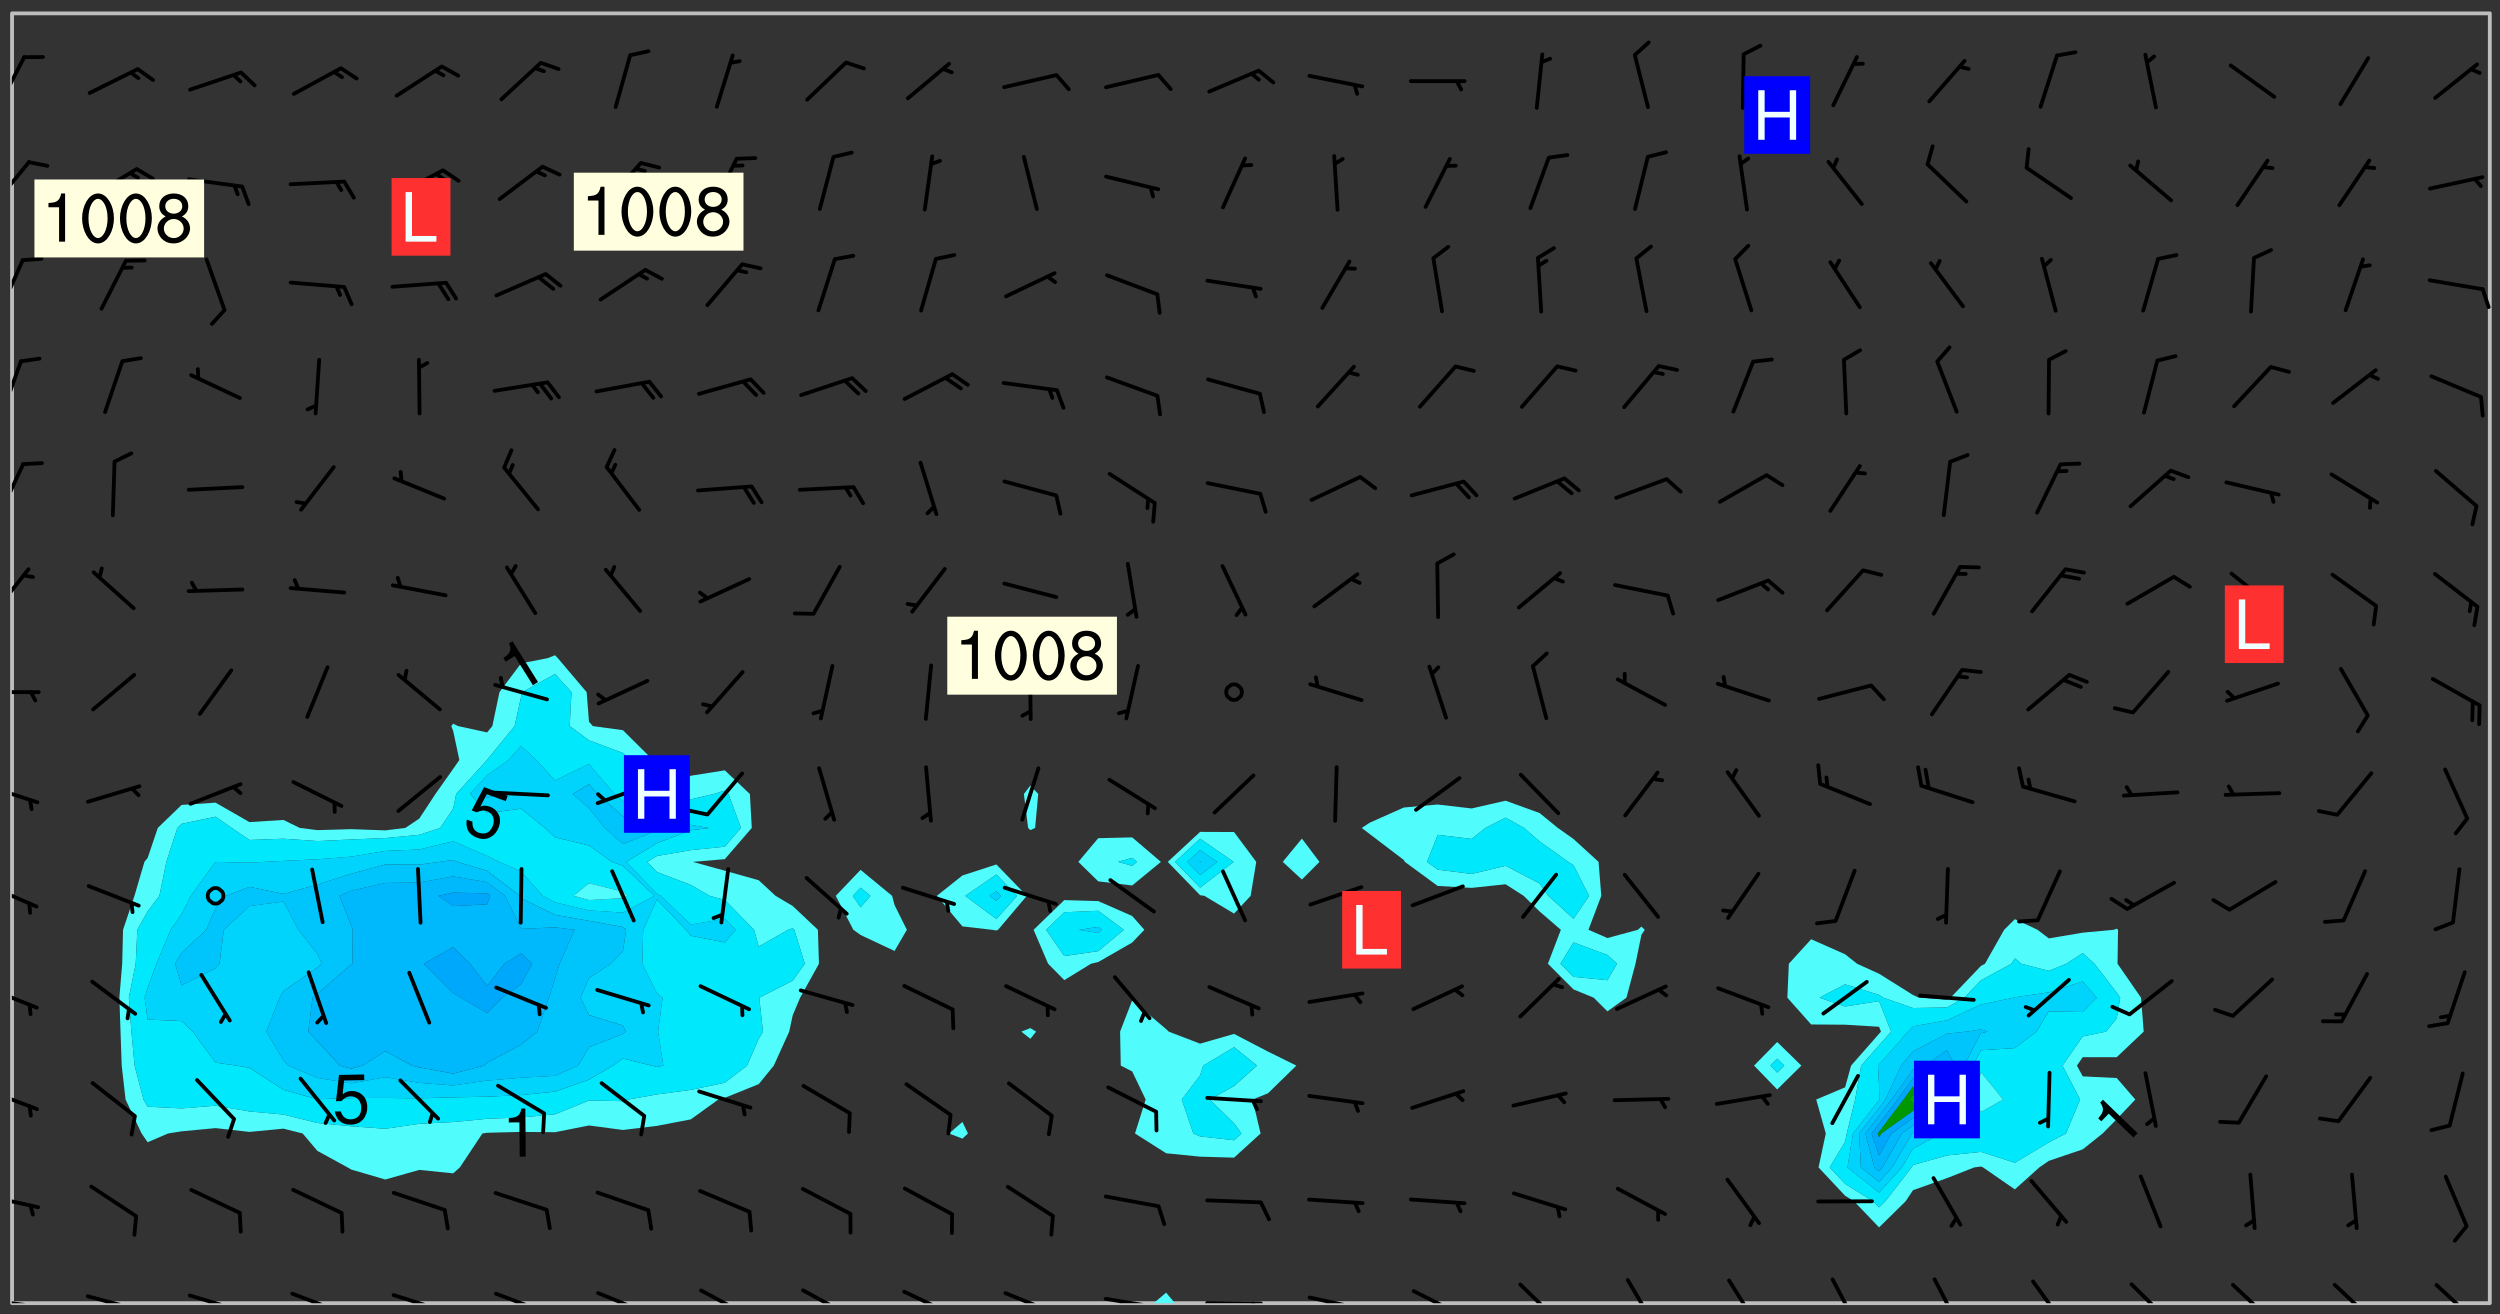<svg xmlns="http://www.w3.org/2000/svg" role="img" xmlns:xlink="http://www.w3.org/1999/xlink" viewBox="142.45 309.95 326.84 171.84"><rect x="142.45" y="309.95" width="326.84" height="171.84" fill="#333333" stroke="none"/><defs><clipPath id="a"><path d="M144 311.672h1v168.656h-1zm0 0"/></clipPath><clipPath id="b"><path d="M144 311.672h324v168.656H144zm0 0"/></clipPath><clipPath id="c"><path d="M293 478h4v2.328h-4zm0 0"/></clipPath><clipPath id="d"><path d="M467 311.672h1v168.656h-1zm0 0"/></clipPath><clipPath id="e"><path d="M144 479h4v1.328h-4zm0 0"/></clipPath><clipPath id="f"><path d="M146 480h2v.328h-2zm0 0"/></clipPath><clipPath id="g"><path d="M153 479h8v1.328h-8zm0 0"/></clipPath><clipPath id="h"><path d="M159 480h2v.328h-2zm0 0"/></clipPath><clipPath id="i"><path d="M167 479h8v1.328h-8zm0 0"/></clipPath><clipPath id="j"><path d="M172 480h2v.328h-2zm0 0"/></clipPath><clipPath id="k"><path d="M180 478h8v2.328h-8zm0 0"/></clipPath><clipPath id="l"><path d="M186 480h1v.328h-1zm0 0"/></clipPath><clipPath id="m"><path d="M193 479h8v1.328h-8zm0 0"/></clipPath><clipPath id="n"><path d="M207 478h8v2.328h-8zm0 0"/></clipPath><clipPath id="o"><path d="M220 478h8v2.328h-8zm0 0"/></clipPath><clipPath id="p"><path d="M233 478h8v2.328h-8zm0 0"/></clipPath><clipPath id="q"><path d="M247 478h7v2.328h-7zm0 0"/></clipPath><clipPath id="r"><path d="M260 478h8v2.328h-8zm0 0"/></clipPath><clipPath id="s"><path d="M273 478h8v2.328h-8zm0 0"/></clipPath><clipPath id="t"><path d="M286 479h9v1.328h-9zm0 0"/></clipPath><clipPath id="u"><path d="M292 480h2v.328h-2zm0 0"/></clipPath><clipPath id="v"><path d="M300 480h8v.328h-8zm0 0"/></clipPath><clipPath id="w"><path d="M306 480h2v.328h-2zm0 0"/></clipPath><clipPath id="x"><path d="M313 479h8v1.328h-8zm0 0"/></clipPath><clipPath id="y"><path d="M319 480h2v.328h-2zm0 0"/></clipPath><clipPath id="z"><path d="M327 478h7v2.328h-7zm0 0"/></clipPath><clipPath id="A"><path d="M340 477h7v3.328h-7zm0 0"/></clipPath><clipPath id="B"><path d="M355 477h5v3.328h-5zm0 0"/></clipPath><clipPath id="C"><path d="M368 477h5v3.328h-5zm0 0"/></clipPath><clipPath id="D"><path d="M381 476h5v4.328h-5zm0 0"/></clipPath><clipPath id="E"><path d="M395 476h4v4.328h-4zm0 0"/></clipPath><clipPath id="F"><path d="M407 477h6v3.328h-6zm0 0"/></clipPath><clipPath id="G"><path d="M420 477h7v3.328h-7zm0 0"/></clipPath><clipPath id="H"><path d="M434 477h6v3.328h-6zm0 0"/></clipPath><clipPath id="I"><path d="M447 477h7v3.328h-7zm0 0"/></clipPath><clipPath id="J"><path d="M460 477h7v3.328h-7zm0 0"/></clipPath><clipPath id="K"><path d="M144 466h4v3h-4zm0 0"/></clipPath><clipPath id="L"><path d="M144 452h4v4h-4zm0 0"/></clipPath><clipPath id="M"><path d="M144 438h4v4h-4zm0 0"/></clipPath><clipPath id="N"><path d="M144 425h4v4h-4zm0 0"/></clipPath><clipPath id="O"><path d="M144 412h4v4h-4zm0 0"/></clipPath><clipPath id="P"><path d="M144 400h4v1h-4zm0 0"/></clipPath><clipPath id="Q"><path d="M144 384h3v7h-3zm0 0"/></clipPath><clipPath id="R"><path d="M144 370h2v8h-2zm0 0"/></clipPath><clipPath id="S"><path d="M144 356h2v9h-2zm0 0"/></clipPath><clipPath id="T"><path d="M144 343h2v8h-2zm0 0"/></clipPath><clipPath id="U"><path d="M466 347h2v4h-2zm0 0"/></clipPath><clipPath id="V"><path d="M144 330h3v7h-3zm0 0"/></clipPath><clipPath id="W"><path d="M144 317h2v7h-2zm0 0"/></clipPath><g id="X" clip-path="url(#clip1)"><path fill="#fff" fill-opacity="0" fill-rule="evenodd" d="M0 0h1000v1000H0zm0 0"/><path fill="#d3d3d3" fill-opacity="0" fill-rule="evenodd" d="M162.152 355.867l-.234.293.059.234.117.172.176.234.293.348.113.059.117-.172.059-.234.176-.176.465-.176h.699l.234.293.289.816.059.176.176.23.352.234.699.699.172.176.234.348.234.41.289.582.41.465.23.234.234.176.117.23.176.293.172 1.164v.234l.059.289.059.117.117.117.348.41.117.172.176.176.176.234.117.172.172.352.059.234.234.406.234-.059-.176.176-.059.93h-.582l-.234-.113-.348.113-.117.117-.059.293-.059.176-.117.172-.465.293-.059.234-.059.113v.645l.059.172v.41l.059.059v.406l.059.406.117.176.059.059.23.641-.059.293v.699l-.059.582v.234l-.059.23-.055.352v1.922l.055.117h.426l-.367.117-.023.352.891 1.168 1.742.539 1.34.359v.539l.09.809.535.715 1.52.27.891-.086.09 1.164.535.18 1.16-.18 2.055-.984 1.16-.363 1.879-.176 1.695-.18-.18.719-1.516.086-1.25.09-.805.27-1.074.809.27.719.535.898-.18.625-.266.809.266 1.078.625.898.805.18 1.25-.18-.266.723.098.504.055.293v.172l.059.293v.406l.176.117.352.117h.406l.293-.176.113-.117.059-.117.117-.23.059-.176.352-.465.23-.176.176-.059.176.059.059.176.117.988.055.469.059.172.117.234.176.059.816.059h.289l.117.234.059.406.059.352v1.105l.117.293.117.348.289.699.176.352.582.754.352.176.172.059.469.234.641.465.348.234.293.176.293.055.23.062.816.348.293.176.113.172.352.352.117.176.523.641v.289l.059.352v.348l.059.352.059.289.117.059.172.059h.176l.582.234.176.117.176.289.176.234.113.234.293.23.117.117v.41l.059.055.289.234.234.117.059.117.117.172.059.117.23.234.059.176.234.059.117.059-.117.113-.059.117v.117l-.117.293-.117.289v.582l.176.117.117.059.059.117.117.117.113.059.176.348.059.352.059.406v.176l-.059.176-.117.699v.172l.117.176.293.293h.406l.176.117.117.172.117.293v.234h-.527l-.23-.234h-.234l-.176.059-.059.699.059.348.117.176.176.41.117.23.289.469.176.055h.523l.234.059.758.641.059.293v.234l.059.059.23.348v.352l-.117.172v.293l.293.289.293.176.172.059.293.176.293.117.582.406.289.234.293.176.219.16.016.012.23.176.641.523.176.234.117.176.176.176.113.172v.641l.117.176.469.117.582.117.234.059.23.113.293.117.113.059.586.352.289.172.176.062.176.055.176.059.699.352.289.176.234.055.289.176.234.117.641.406.293.117.172.059.234.059.41.059.23.059.234.117.059.172-.41.176.469.059.059.293.113.234.176.055.234.059.176.059.406.117.641.234.117.172.059.234v.176l-.059.117-.059.406.234.234.117.059.348.117.641.23.176.117.289.117.176.176.234.465.582 1.105.176.176.348.176.176.117.352.117 1.047.523.234.059.465.113.293.059.465.176.758.582.234.234.348.465.176.176.289.234.816.699.293.176.289.289.293.176.293.289.695.641.176.176.293.234.289.234.469.289.641.582.348.234.234.293.348.348.352.465.934.992.348.406.117.176.234.059.113.117.645.176.23.113.234.059.293.176.23.117.934.699.406.406.234.176.406.176.234.117.816.348.348.234.234.117.293.289.23.117.758.352.352.172.23.059.293.117.234.059.871.176h.816l.469.23.172.059.875.699.465.117.293.059.176.059.23.059.469.059.348.059.352.059.406.059h.293l.172.059v.23l.176.176h.293l.348.059.352.059.699.117h.641l.465-.234.293-.176.172-.117.41-.172.289-.176.934-.465.469-.293.523-.293.465-.172.465-.176 1.051-.465.289-.117.41-.117.289-.117.527-.176 1.516-.699.582-.348.289-.059.293-.059.348-.117.875-.23.352-.117h.113l.234-.059.875-.234.234-.059h.812l.352-.059.816-.117.172-.059.352-.055.293-.059.23-.059.816-.176.176-.059h.348l.234-.059.465-.117.758-.172.234-.059h.348l.41-.117.289-.059 1.285-.059h.289l.41-.059.23-.059h.176l.875-.117h.406l.41-.117h.348l.352-.113.871-.059h1.75l1.047.289.41.117.289.117.352.117.289.117 1.051.172.289.059h.293l.293.059.172.059.41.059.172.059.117.059h.117l.117.059.352.059h.113l.41.066 1.922.395 1.926.395 1.52.449 1.695.719 2.145.805 1.605-.719 1.43-.805 1.16-1.078 1.25-.449 3.035-.719 1.875-.359 2.145-1.348 2.234-1.254 2.5-1.258 1.695-.449 1.785-.18 1.16-.27.625.539 1.34-.27.715-.988.984-1.344.445-.18.805-.359 1.875-.539 1.785-.449 1.25-.27 1.16-.09 1.699-.09 1.961-.27 1.25-.09h.539l.625-.09h.891l2.145-.18 2.41-.18 2.59-.09 1.695.18 1.609.09 1.43.359 1.16.719 1.875.988 1.16 1.527.266.715.629.09.355.898.535.539.535 1.527 1.074.359h.535l-.805.535.09 1.707.715 2.695.891.805.895.988.715 1.258 1.785.539 1.52-.18.355 1.344 1.609-.805.98-.539.27.27.316-.215.219-.145.801.449.449-.359h.355l.535-.27.539-.719.535-.27.625-.988 1.16.449.84.371 1.395.617 1.695-.18h1.605l1.785.09.18-1.707.535-1.344.805.27.492.848.402.406-.09.539v.359l.715.449.711-.27h1.43l.359.988.445 1.258.715 1.344 1.25.629 1.695.629.715-.18.18-.539.98-.09.449.359.086 1.258-.266.629-.535.18v.539l.715.984.266.539.984.988.801 1.078-.266.359-.09.898-.625 2.332-.355 2.066-.09 1.793-.18.719-.09.539v1.438l-.98 1.883-.359 1.707-.535.898-.805 1.168-.266.539 2.055 1.254.086.359-.355.539-.09-.18v.809l.09 1.438-.445.715-1.074.094-.266.715.535.898.805.719 1.16.809 1.34.27.445.359-.355.449-1.789-.09-1.25-.449-.715-.719-.625-.09-.176 3.59-.188 1.309h89.359V311.703h-55.27v49.082l.762.125 3.289.543 2.023 2.836v2.754l2.352.332 2.348.332h4.051l-1.379 4.16-2.023.707-2.023.703-.543.344-2.594 1.617-.188.117-2.023-2.078-.73-2.742-2.672-2.078-1.375-3.5-.066-.082-1.957-2.672 2.75-1.418v-49.082H294.422v91.414l.117.031.133.012.074.074.105.047.09.059.086.059.09.059.297.297.059.09.031.117.027.117.016.137-.031.117-.059.09-.059.086-.043.105-.047.102-.027.121v.145l.176.27.148.148.074.086.074.074.043.105.062.09.059.086.043.105.059.09.047.102.043.105.059.086.117.18.074.074.062.086.059.09.043.105.059.09.059.086.062.09.059.09.043.102.117.18.074.074.059.086.074.074.09.059.105.047h.148l.133-.016.133.016.102-.047.074-.074.047-.102-.016-.133v-.148l-.047-.105-.027-.117-.047-.102-.027-.121-.043-.102-.062-.09-.043-.102-.043-.105-.031-.117-.016-.133-.012-.137.086-.059.059-.086.121-.031.043.105.016.133v.117l.059.102.059.09.09.059.148.148.059.09.043.105-.012.102.086.059.105.047.086.059.09.059.074.074-.117.027-.105.047-.086.059-.074.074-.059.09-.062.086-.027.121-.047.102-.043.105-.031.117-.012.133-.016.133v.148l.027.117.047.105.043.102.059.09.074.074.09.059.074.074.09.059.059.09.043.105.047.102.117.031.133.016h.148l.117-.031.105.043.043.105.047.102.027.121L299.5 410l.027.117.031.121.027.117.105.043.102.047.133-.016.148.148.062.086.074.074.07.074.09.062.105.043.102.043.117.031.137.016.117-.031.074-.074.027-.117-.012-.133-.031-.121-.027-.117.043-.105h.117l.09.062.117.027h.148l.133.016h.148l.133.016.133-.016h.148l.133-.016.133-.012.137.012.117-.027.133-.016.191-.059-.059.176-.016.133-.027.121-.016.133-.059.086-.133.016-.105.047-.105.043-.117.031-.117.027-.266.031h-.148l-.133.016-.074.074.059.086.148.148.117.18.074.07.09.062.09.059.086.059.09.059.102.043.105.062.105.043.086.059.105.047.102.043.18.117.059.09-.043.102-.047.105.016.133.223.223.059.09.043.102.031.121.043.102.016.133.031.117.012.137.031.117.148.148.102.043.105.043.117.031.133.016.137.016h.117l.117-.031.09-.059.043-.105.047-.102.043-.105.031-.117.012-.133v-.148l-.012-.133-.016-.133-.031-.117-.043-.105-.047-.105-.043-.102-.043-.105-.016-.133.016-.133.027-.117.031-.117.027-.121.047-.102.09-.059.086-.062.074-.074.09-.059.223-.223.059-.086.074-.074.117-.18.059-.086v-.148l-.074-.074-.102-.047-.105-.043-.102-.043-.059-.09-.047-.105-.027-.117.09-.059.117-.031.102-.043.18-.117.148-.148.012-.133-.012-.105-.09-.059-.133.016h-.148l-.133.016-.133-.016-.121-.031-.086-.059-.074-.074-.059-.09-.062-.086-.117-.18-.059-.086.031-.121.086-.059.121-.031.059-.086v-.121l-.031-.117-.059-.09-.059-.086-.047-.105-.027-.117-.016-.133.059-.09.074-.074.09-.059.117-.18.074-.074.059-.086.148-.148.121-.031.133-.016.133.016.074.074.043.105.016.133-.031.117-.117.031-.133.012-.148.148-.043.105-.047.102-.027.121-.031.117v.148l.031.117.043.105.059.09.074.07.074.074.117.031.121.027.117-.027.133-.016h.117l.09.059.074.074.047.105.059.086.102.047.133.016.105.043.086.059-.012.105-.074.074-.18.117-.059.09-.09.059-.07.074-.074.074-.062.09-.027.117-.016.133.016.133-.016.133v.148l.016.133.027.117.031.121.074.074.09.059.086.059.09.059.117.031v.086l-.102.047-.09.059-.266.031-.117.027h-.148l-.105.043-.102.047-.059.09-.062.234-.012.133-.031.121-.016.133v.293l-.012.133.012.137.016.133.133.016.133.012.121.031.086.059.074.074.047.105.043.102.016.133v.445l-.016.133v.445l.031.266.027.117.016.133.031.117.086.211.031.266v.148l-.031.117-.027.117-.031.121-.027.117-.031.117-.031.121-.012.133-.016.133.09.059.117-.031.102.016.047.105-.031.266v.441l-.043.105-.047.105-.043.102-.043.105-.059.086-.031.121-.043.117-.031.117-.016.133.016.133.059.09.105.047.086.059.059.086-.012.137-.031.117-.043.102v.445l-.016.133v.148l-.031.117-.043.105-.027.117-.047.105-.043.102-.031.121-.027.117-.031.133-.031.117-.027.117-.043.105-.031.117-.031.121-.012.133-.016.133v.297l.027.117v.148l.047.398.027.117.059.09.121.031h.148l.133-.016.059.09v.117l-.059.09-.09.059-.102.043-.105.047-.09.059-.086.059-.137.016-.117-.031-.133-.016-.102.047-.062.086-.012.137-.016.133-.031.117-.027.117-.016.133-.031.121v.297l.016.133.031.117v.148l.012.133v.148l-.027.117-.047.102-.027.121-.031.117-.059.09-.074.074-.102.043-.105.047-.117.027-.121.031-.102-.047.059-.086.105-.047.027-.117.031-.117.027-.121.031-.117v-.148l.016-.133-.031-.117-.043-.105-.105.016-.074.074-.102.043-.09.062-.074.074-.043.102-.016.133-.031.117L304.25 426l-.031.117-.027.117-.031.121-.027.117-.031.117-.043.105-.09.059h-.09l-.117-.031-.031-.086.016-.137-.031-.117v-.148l-.012-.133v-.148l-.062-.234-.027-.121-.043-.102-.047-.105-.059-.086-.059-.09-.043-.105-.062-.086-.148-.148-.07-.074-.105-.047-.105-.043-.102-.043-.297-.297-.09-.074-.086-.059-.105-.043-.09-.062-.086-.059-.105-.043-.09-.059-.086-.062-.074-.07-.105-.047-.086-.059-.105-.043-.09-.062-.102-.043-.105-.043-.086-.059-.105-.047-.105-.043-.102-.047-.09-.059-.102-.043-.105-.043-.09-.062-.117-.027-.133-.016-.133.016H299.75l-.133.016-.117-.031-.09-.059-.074-.074-.09-.059-.102-.047h-.148l-.121-.027-.102-.043-.074-.074-.117-.18-.09-.059-.102-.043-.09-.062-.105-.043-.09-.059-.086-.059-.105-.047-.059-.086-.059-.09-.043-.105-.047-.102-.074-.074-.086-.059-.074-.074-.09-.059-.223-.223-.043-.105-.031-.266.105-.043h.145l.105.043.074.074.09.059.086.059.105.047.09.059.148.148.07.074.148.148.062.086.074.074.086.059.074.074.09.062.09.059.086.059.27.176.102.047.105.043.102.043.047-.074.059-.086.074-.074.07-.074.105.043.074.074.059.09.043.102.047.105.043.105.121.027.117-.027.074-.09.043-.105.059-.09.074-.074.105-.043.117-.027.133.012.09.059.148.148.059.09.043.105.047.102.043.105.043.102.105.047.105.043.133.016.086-.059.059-.09.074-.074.105-.043.117.027.105.047.102.043.105.043.102.047.18.117v.117l-.016.133.016.133.016.137.059.086.102.047.121.027.117.031h.148l.117-.031.059-.09.18-.117.059-.09.074-.074.059-.086.117-.18.18-.117.117.031.09.059.043.074-.016.133v.117l.09.059h.148l.133-.016.133-.012.266-.031.105-.043.117-.031.121-.027.074-.074.07-.074.062-.09-.016-.105-.047-.102-.102-.043-.105-.016-.117.027-.266.031h-.148l-.074-.074-.09-.059-.117-.031-.117-.027-.133-.016h-.148l-.133.016h-.297l-.105-.047-.148-.148-.043-.102-.059-.09.223-.223.086-.059.105-.043.117-.031.133-.016.133.016.137.016.102.043.133-.012.09-.062.102-.043.062-.09-.047-.102-.09-.059-.117-.031-.102-.043-.059-.09-.062-.09v-.117l.016-.133.105-.047.074-.07v-.121l-.09-.059-.031-.117.09-.059.074-.074.043-.105.059-.09.047-.102.016-.133v-.148l-.047-.105-.043-.102-.09-.059-.133-.016-.102-.043-.137-.016-.117-.031h-.445l-.133-.016-.133-.012-.133-.016-.117-.031h-.148l-.133-.016-.133-.012-.266-.031-.121-.043-.086-.059-.074-.074v-.148l.012-.133.105-.047.102-.043.133-.016h.152l.133-.016h.293l.121.031.102.043.09.059.234.062.121-.047.09-.059.102-.043.133-.016.105.043.102.047.133.012.121-.027h.145l.121-.031.117-.027.105-.047.074-.074.086-.059.148-.148.059-.086.047-.105.027-.117.016-.105-.102-.043-.09-.059-.117-.031-.105-.043-.09-.062-.074-.086-.074-.074-.102-.043-.105-.047-.102-.043-.059-.09-.047-.102-.086-.211-.062-.086-.059-.09-.074-.074-.086-.059h-.27l-.117.031-.09.059-.102.043-.133.016-.105-.016-.027-.117-.062-.09-.117-.031-.102-.043-.148-.148-.031-.117-.016-.105.074-.074.18-.117.117-.027.117-.031.137.016.102.043.105.043.102.047.105.043.117.031.133.016.117.027.133.016.105-.016.09-.059-.074-.074-.105-.043-.074-.074-.074-.09-.148-.148-.086-.059-.09-.059-.074-.074-.09-.059-.102-.047-.121-.027-.102-.047-.105-.043-.117-.031-.102-.043-.121-.031h-.148l-.117.031-.105.043-.086.062-.18.117-.086.059-.09.059-.105.047-.086.059-.105.043-.102.043-.105.047-.074.074-.059.09-.059.086-.047.105-.059.086-.074.074-.133-.012-.117-.031h-.117l-.074.074-.09.059-.074.074-.09.059-.086.059-.105.047-.102.043-.137.016-.102-.043-.148-.148-.105-.047h-.086l-.105.047-.102.043-.121.031-.117-.031-.074-.074v-.117l.031-.121.074-.07.059-.09.074-.074.117-.031.105-.043h.293l.133-.016.137-.016.102-.043.09-.059.102-.047.09-.059.133-.012.09.059.133.012.09-.059.086-.059.105-.043.09-.059.086-.062.09-.059.148-.148.059-.086.059-.09.105-.043.133-.016.117.027.121.031.059-.059.059-.09.031-.266.027-.117.105.012.133.016.102-.043.09-.059.059-.09.074-.074.059-.09.047-.102.012-.133-.012-.133-.047-.105-.148-.148-.059-.09-.059-.086-.043-.105v-.445l.016-.133v-.148l.012-.133-.059-.059-.09.059-.102-.043-.18-.117-.086-.059-.062-.09-.059-.09-.074-.074-.086-.059-.121.031-.102.012-.105.047-.086.059-.105.043-.148.148-.09.059-.086.059-.09.062-.105.043-.133.016v-.121l.105-.043.117-.031.074-.07.043-.105v-.148l-.027-.117-.148-.148-.133-.016h-.148l-.117.031-.105.043-.102.043-.09.062-.117.027-.074-.074.012-.133-.043-.102-.043-.105-.09-.059-.117.027-.121.031-.117.031-.102.043-.121.031-.102.043-.105.043-.09.059-.102.016v-.117l.016-.133-.059-.09-.074.043-.148.148-.059.09-.074.074-.047.105-.043.102-.074.074-.059.09-.074.074-.059.086-.074.074-.09.062-.074.07-.074.074-.102.016-.133.016-.105-.043v-.121l.148-.148.043-.102.059-.09.047-.102.043-.105.059-.09.031-.117.043-.102.031-.121.027-.117.047-.105.043-.102.043-.105.074-.07.09-.062.09-.059.102-.043h.297l.266-.031.105-.043-.074-.074-.117-.031-.105-.043-.09-.059-.102-.047-.09-.059-.102-.043-.105-.043-.09-.062-.086-.059-.105-.043-.102-.043-.121-.031-.117-.031-.102-.043L297.5 410.25l-.102-.043-.09-.059-.043-.105-.016-.133.102-.043.133-.016.137.016.133-.016.102-.043.059-.09.016-.105-.09-.059-.074-.074-.102-.043-.09-.059-.148-.148-.043-.105-.016-.133v-.293l-.059-.09-.09-.059-.074-.074-.043-.105-.031-.117-.059-.09-.074-.074-.117-.027-.074-.074-.09-.059-.09-.062-.086-.059-.074-.074-.059-.086-.047-.105-.086-.059-.148-.148-.195-.059-.133.016-.102.043-.074.074-.047.102-.043.105-.059.09-.059.086-.297.297-.09.059h-.086l-.062-.086-.043-.105.031-.117.059-.09.027-.117-.012-.133-.09-.062-.105.047-.117.027-.117.031-.27.176-.102.047-.117.027-.105.047-.09.059-.102.043-.059-.086-.047-.105.016-.133.047-.105.07-.074.074-.07.059-.09v-.148l-.043-.105h-.238l-.102.047-.031.117-.027.117-.031.121-.074.043-.133.016-.074-.047-.043-.102-.043-.105-.047-.102-.043-.105-.121.031-.102.043-.133.016-.117.031-.105.043-.09.059-.102.047-.121.027-.133.016-.102-.043-.059-.09-.047-.105-.043-.102-.043-.105v-.117l.059-.09.086-.059.18-.117.102-.047.105-.043.105-.059.102-.043.09-.062.102-.043.105-.059.102-.047.09-.059.105-.043.102-.043.09-.062.102-.043.137-.016.117.031.102.043.121.031.102.043.105.047.102.043.105.043.102.047.105.043.102.043.105.047.086.059.105.043.117.031.105.043.102.047.09.059.105.043.102.043.105.047.117.027.102.047.121.027h.148l.086-.059.016-.102.059-.09-.027-.117-.074-.074-.117-.18-.074-.074-.09-.074-.18-.117-.086-.059-.105-.043-.102-.047-.27-.176-.059-.09-.074-.074-.059-.09-.043-.102-.031-.117-.016-.137v-.562l-.012-.133-.016-.133-.031-.117-.016-.133-.012-.133-.031-.121-.223-.223-.059-.086-.016-.105.031-.117.133-.016v-91.414H172.992v1.453l-.059.234-.352 1.051-.172.523-.117.348-.176.41-.117.172-.234.293-.23.059h-.352l-.117.059-.23.406v.293l.117.176.23.23.117.234.641.758.293.465.176.234.23.352.234.348.641.816.176.465.172.41.117.695.176.469.117 1.398.059.465v.875l.117 1.047v4.781l-.059.465-.352 1.281-.176.523-.113.41-.352.93L172.934 336l-.234.582-.117.176-.172.348-.176.406-.352.816-.059.293-.113.293-.117.289-.059.176-.117.875-.059.406-.059.117-.059.176-.059.172-.23.527-.117.172v.234l-.117.234-.059.172-.176.586v.289l-.059.176v.293l-.059.113-.059.527v.172l-.055.234v2.621l-.176.816-.117.176-.176.234-.117.172-.113.234-.586.934-.23.289-.293.465-.176.234-.289.352-.352.699-.113.23-.176.41-.176.23-.406.527-.816.699-.293.172-.289.234-.176.117-.176.176-.523.406-.527.176-.172.176-.234.055-.641.176h-.758m12.211 31.023l-1.074.449.359.895 1.25-.715.445-.539-.98-.09"/><path fill="#d3d3d3" fill-opacity="0" fill-rule="evenodd" d="M201.508 416.598h-.895l.449.629.98.359.805-.09.445-.988-.176.09-.715-.355-.895.355m154.621 59.07l-.059-.523v-.293l.113-.293.059-.23.469-.469h.113l.117-.113.117-.059h.176l.234-.059h.348l.234.059.117.059.23.172.059.176.117.582v.293l-.117.176-.172.289-.176.176-.527.523-.23.234-.117.059h-.176l-.117-.059-.406-.293-.176-.117-.117-.059-.059-.113-.055-.117m6.641-10.957l-.059-.172v-1.109l.059-.172.176-.059.172-.059h.176l.234-.059.117.059.059.699-.059.172-.117.176-.117.059-.234.523-.113.059h-.234l-.059-.117m9.613-14.391l-.117-.176v-.699l.293-.875.117-.172.176-.352.113-.23.117-.293.352-.758.117-.23.172-.234h.176l.117-.059h.641l.117.059.234.234.172.113.352.293.117.117.113.176v.113l.117.059.117.117v.699l-.059.176v.23l-.059.176-.348 1.051-.117.23-.117.234-.117.059-.23.234-.641.289h-.875l-.41-.117-.641-.465"/><path fill="none" stroke="#bebebe" stroke-linecap="round" stroke-linejoin="round" stroke-miterlimit="10" stroke-width=".5" d="M467.957 311.695H144.027v168.625h323.93v-168.625"/><g clip-path="url(#a)"><path fill="#fff" fill-opacity="0" fill-rule="evenodd" d="M144 475.891v4.438h.004H144V311.672h.004H144v164.219"/></g><g clip-path="url(#b)"><path fill="#fff" fill-opacity="0" fill-rule="evenodd" d="M144.004 480.328V311.672h71.012v83.941l-.988.387-3.453.676-2.824 3.762-.934 4.438-.68.832-3.816-.832-.621-.312-.25.312.25.645.805 3.797-.805 1.152-2.32 3.285-2.117 3.223-1.82 1.215-2.621.32-4.438-.16-4.438.129-2.305-.289-2.133-1.043-4.441.281-4.438-2.543-4.438.297-3.109 3.008-1.328 3.922-.422.516-1.301 4.441-1.496 4.438-.109 4.438-.371 4.438.152 4.438.156 4.441.504 4.438 2.098 4.438.789 1.141 2.66-1.141 1.777-.285 4.438-.418 4.438.496 4.441-.426 2.512.633 1.926 2.273 3.949 2.164.488.281 4.438 1.297 4.441-1.254 4.438.449.871-.773 2.945-4.438.621-.094 4.438-.113 4.441.039 4.438-.879 4.438.586 4.438-.531 4.438-.852 3.586-2.594.855-.227 4.438-1.789 1.969-2.422 2.012-4.441.457-2.129.973-2.309 2.461-4.438-.137-4.438-3.297-3.113-2.242-1.324-2.195-2.035-4.438-1.25-4.184-1.156 4.184-.355 3.527-4.082-.25-4.438-3.277-3.094-4.441.707-4.438 1.285-.512-3.336-3.926-3.902-3.938-.539-.5-.566-.309-3.871L215.383 396l-.367-.387v-83.941h39.941v112l-3.242 3.398 2.301 4.438.941.68 4.441 2.09 1.613-2.77-1.613-3.238-.316-1.199-4.125-3.398v-112h17.754v111.293l-4.438 1.441-3.348 2.664 3.348 3.992v25.562l-1.754 1.512 1.754.672.723-.672-.723-1.512v-25.562l3.859.445.578.09.223-.09 3.758-4.438-3.98-4.105V311.672h4.441v100.973l-.844 1.109.555 4.438.289.285v25.887l-1.176.457 1.176.938.758-.938-.758-.457v-25.887l.625-.285.406-4.438-1.031-1.109V311.672h4.438V427.625l-4.012 3.883 1.898 4.438 2.113 2.141 3.488-2.141.949-.223 4.438-2.547v7.562l-1.578 4.082.086 4.441 1.492.77 1.762 3.668-1.398 4.438 4.074 2.586 4.441.445 4.438.129 3.469-3.16-1.055-4.438 2.023-.816 3.707-3.621-3.707-1.832-4.438-2.312-4.438 1.277-4.098-1.574-.344-.332-4.438-3.75v-7.562l1.594-1.668-1.594-1.805-4.438-1.949-4.438-.129V311.672h8.875v107.754l-4.438.105-2.602 3.098 2.602 2.543 4.438.543 3.758-3.086-3.758-3.203v-107.754h8.879v107.035l-4.23 3.922 4.23 4.355.562.086 3.875 2.32 2.172-2.32.734-4.441-2.906-3.902-4.438-.02V311.672h13.312v107.91l-2.504 3.047 2.504 2.312 2.297-2.312-2.297-3.047V311.672h26.633V414.629l-4.441 1.016-4.438-.516-4.438.395-4.438 1.977-1.059.691 1.059.809 4.438 3.375.145.254 4.293 3.145 4.438.254 4.441-.473 2.363 1.516 2.074 2.035 2.785 2.402-1.695 4.438 3.348 3.355 2.637 1.082 1.801 1.789 2.484-1.789 1.184-4.438.773-3.766.441-.672-.441-.418-.469.418-3.973 1.078-2.48-1.078 1.676-4.438-.355-4.441-3.277-2.992-2.047-1.445-2.391-1.949-4.438-1.613V311.672h35.504v134.504l-3.023 3.086 3.023 3.121 3.16-3.121-3.16-3.086v-134.504h31.07v118.445l-1.398 1.391-2.508 4.438-.531.289-3.965 4.148-.477.27-3.664-.27-.773-.352-4.438-2.781-2.879-1.305-1.559-1.238-4.438-1.965-2.918 3.203-.195 4.438 3.113 3.504 4.438.031 4.438.27.254.633-.254.285-3.656 4.156-.781 2.84-3.777 1.598 1.25 4.438-.949 4.438 3.477 3.703 1.18.738 3.258 3.402 3.461-3.402.977-1.461 4.438-1.578 3.559-1.402.883-.117.277.117 4.16 2.875 3.195-2.875 1.242-.859 4.438-1.504 2.598-2.074 1.844-1.871 2.43-2.566-2.43-2.812-4.441-.215-.766-1.41.766-1.102h4.441l3.527-3.34-.352-4.438-3.07-4.438.066-4.438-.172-.141-.391.141-4.051.375-4.438.746-1.469-1.121-2.969-1.391V311.672h62.133v168.656H296.059l-1.156-1.383-1.637 1.383H144.004"/></g><path fill="#50fcfc" fill-rule="evenodd" d="M158.207 444.82l-.152-4.438.371-4.438.109-4.438 1.496-4.438 1.301-4.441.422-.516 1.328-3.922 3.109-3.008 4.438-.297 4.438 2.543 4.441-.281 2.133 1.043 2.305.289 4.438-.129 4.438.16 2.621-.32 1.82-1.215 2.117-3.223 2.32-3.285.805-1.152-.805-3.797-.25-.645.25-.312.621.312 3.816.832.68-.832.934-4.438 2.824-3.762L214.027 396l.988-.387v2.453l-4.258 2.371-.184.621-.84 3.816-3.598 4.41-.031.031-4.016 4.438-.391 1.918-1.688 2.52-2.75.898-4.441.426-4.438.184-4.438.207-4.438-.305-4.441.164-2.32-1.574-2.117-1.473-4.438.941-.547.531-1.441 4.438-.914 4.441-1.535 2.023-1.348 2.414-.211 4.438-.898 4.438.332 4.438.422 4.441 1.164 4.438.539.938 4.438.223 4.438-.355 4.438.754 4.441.406 4.438 1.098 4.438.438 4.438.32 4.441-.648 4.438-.23 4.438-.426 4.438-.176 4.441-.414 4.438-1.797 4.438.082.68-.211 3.758-.668 4.438-.598 4.441-.93 2.91-2.242 1.527-3.496.555-.945-.488-4.438 4.371-2.223 1.582-2.215-1.375-4.438-.207-.195-.605.195-3.832 2.191-.613-2.191-3.824-3.891-1.98-.547-2.461-1.426-4.438-1.695-1.27-1.32 1.27-.77 4.438-.766 4.441-.453 2.117-2.449-1.641-4.438-.477-.449-1.465.449-2.977.695-4.438.215-2.34-.91-1.172-4.438-.926-.922-4.438-1.652-2.523-1.867.238-4.438-2.152-2.371v-2.453l.367.387 3.762 4.438.309 3.871.5.566 3.938.539 3.926 3.902.512 3.336 4.438-1.285 4.441-.707 3.277 3.094.25 4.438-3.527 4.082-4.184.355 4.184 1.156 4.438 1.25 2.195 2.035 2.242 1.324 3.297 3.113.137 4.438-2.461 4.438-.973 2.309-.457 2.129-2.012 4.441-1.969 2.422-4.438 1.789-.855.227-3.586 2.594-4.438.852-4.438.531-4.438-.586-4.438.879-4.441-.039-4.438.113-.621.094-2.945 4.438-.871.773-4.438-.449-4.441 1.254-4.438-1.297-.488-.281-3.949-2.164-1.926-2.273-2.512-.633-4.441.426-4.438-.496-4.438.418-1.777.285-2.66 1.141-.789-1.141-2.098-4.438-.504-4.438-.156-4.441"/><path fill="#00e8fc" fill-rule="evenodd" d="M159.629 444.82l-.332-4.438.898-4.438.211-4.438 1.348-2.414 1.535-2.023.914-4.441 1.441-4.438.547-.531 4.438-.941 2.117 1.473 2.32 1.574 4.441-.164 4.438.305 4.438-.207 4.438-.184 4.441-.426 2.75-.898 1.688-2.52.391-1.918 4.016-4.438.031-.031 3.598-4.41.84-3.816v6.41l-1.648 1.848-2.789 1.969-2.246 2.469 2.246 2.508 4.438-.59 3.105 2.52 1.336 1.23 4.438 1.059v4.945l-2.02 1.645 2.02.547 4.438-.246.57-.301-.57-.547-4.438-1.098v-4.945l2.988 2.148 1.449.52 4.105 3.922-4.105 2.191-4.438-.285-4.438-1.059-1.602-.848-2.84-3.18-2.844-1.262-1.594-.777-4.438-1.918-4.438 1.074-4.441.188-4.438.746-4.438.344-4.438.215-2.59.129-1.852.105-4.438-.102-3.234 4.438-1.203 2.395-1.414 2.043-1.875 4.438-1.148 3.164-.395 1.273.395 2.863 4.438.199 1.461 1.375 2.977 4.055 2.691.387 1.746.289 4.441 2.883 4.438 1.227 4.438-.152 4.438-.02 4.441.055 4.438-.133 4.438-.082 4.438-.215 4.441-.457 4.438-1.555 3.141-1.84 1.297-.922 3.754.922.684.184.848-.184-.691-4.441.59-4.438-.746-.594-1.914-3.844.125-4.438 1.789-3.973 3.812 3.973.625.781 4.441.871 1.418-1.652-1.418-1.445-4.441.754-3.922-3.746-.516-.27-4.016-4.172 4.016-2.441 4.438-1.695 2.406-.301-2.406-.391-4.438-1.531-4.438-1.551-1.109-.965-3.328-3.93-4.438 2.152-2.438-2.66-2.004-1.848v-6.41l.184-.621 4.258-2.371 2.152 2.371-.238 4.438 2.523 1.867 4.438 1.652.926.922 1.172 4.438 2.34.91 4.438-.215 2.977-.695 1.465-.449.477.449 1.641 4.438-2.117 2.449-4.441.453-4.438.766-1.27.77 1.27 1.32 4.438 1.695 2.461 1.426 1.98.547 3.824 3.891.613 2.191 3.832-2.191.605-.195.207.195 1.375 4.438-1.582 2.215-4.371 2.223.488 4.438-.555.945-1.527 3.496-2.91 2.242-4.441.93-4.438.598-3.758.668-.68.211-4.438-.082-4.438 1.797-4.441.414-4.438.176-4.438.426-4.438.23-4.441.648-4.438-.32-4.438-.438-4.438-1.098-4.441-.406-4.438-.754-4.438.355-4.438-.223-.539-.938-1.164-4.438-.422-4.441"/><path fill="#00d4fc" fill-rule="evenodd" d="M161.754 443.246l-.395-2.863.395-1.273 1.148-3.164 1.875-4.438 1.414-2.043 1.203-2.395 3.234-4.438 4.438.102 1.852-.105 2.59-.129 4.438-.215 4.438-.344 4.438-.746 4.441-.188 4.438-1.074v2.441l-1.789.254-2.648.363-4.441-.016-4.438 1.195-4.438 1.418-4.438 1.227-4.441-.918-3.094 1.172-1.344 1.617-1.219 2.82-3.219 3.004-.852 1.434.852 2.848 4.438-2.258.516-.59.574-4.438 3.348-3.102 4.441-.594 1.957 3.695 2.48 3.164.566 1.273-.566.496-4.438 3.066-.496.875-1.754 4.438 2.25 3.785.621.656 3.816 1.617 4.438.711 4.438-.812 4.441.746 4.438.336 4.438-.637 4.438-.379 4.441-.246 3.012-1.336 1.426-2.391 4.438-1.758.371-.293-.371-.797-4.438-1.371-1.094-2.27 1.094-2.547 2.875-1.891 1.562-1.633.422-2.805-.422-.359-4.438-.809-4.438-.785-4.441-2.168-.152-.316-4.285-3.266-3.926-1.176-.512-.254v-2.441l4.438 1.918 1.594.777 2.844 1.262 2.84 3.18 1.602.848 4.438 1.059 4.438.285 4.105-2.191-4.105-3.922-1.449-.52-2.988-2.148-4.438-1.059-1.336-1.23-3.105-2.52-4.438.59-2.246-2.508 2.246-2.469v1.98l-.445.488.445.496 1.773-.496-1.773-.488v-1.98l2.789-1.969 1.648-1.848 2.004 1.848 2.438 2.66 4.438-2.152v2.66l-2.121 1.27 2.121 1.859 2.047 2.578 2.391 2.121 4.438-1.793.809-.328-.809-.316-4.438-1.199-3.363-2.922-1.074-1.27v-2.66l3.328 3.93 1.109.965 4.438 1.551 4.438 1.531 2.406.391-2.406.301-4.438 1.695-4.016 2.441 4.016 4.172.516.27 3.922 3.746 4.441-.754 1.418 1.445-1.418 1.652-4.441-.871-.625-.781-3.812-3.973-1.789 3.973-.125 4.438 1.914 3.844.746.594-.59 4.438.691 4.441-.848.184-.684-.184-3.754-.922-1.297.922-3.141 1.84-4.438 1.555-4.441.457-4.438.215-4.438.082-4.438.133-4.441-.055-4.438.02-4.438.152-4.438-1.227-4.441-2.883-1.746-.289-2.691-.387-2.977-4.055-1.461-1.375-4.438-.199"/><path fill="#00c4fc" fill-rule="evenodd" d="M166.191 438.793l-.852-2.848.852-1.434 3.219-3.004 1.219-2.82 1.344-1.617 3.094-1.172 4.441.918 4.438-1.227 4.438-1.418 4.438-1.195 4.441.016 2.648-.363 1.789-.254v2.152l-4.438.801-4.441.059-4.438 1.008-1.539.676 1.539 3.918.18.52-.051 4.438-.129.059-4.438 3.871-.637.508-.555 4.438 1.191 1.262 2.941 3.18 1.496.406 1.441-.406 2.996-1.891 3.492 1.891.949.242 4.438.805 4.039-1.047.398-.379 4.438-2.352 2.129-1.711 1.512-4.438.801-2.477.594-1.961 1.965-4.438-2.559-.316-4.441.195-2.09-4.316-2.348-1.789-4.438-.754V422.375l.512.254 3.926 1.176 4.285 3.266.152.316 4.441 2.168 4.438.785 4.438.809.422.359-.422 2.805-1.562 1.633-2.875 1.891-1.094 2.547 1.094 2.27 4.438 1.371.371.797-.371.293-4.438 1.758-1.426 2.391-3.012 1.336-4.441.246-4.438.379-4.438.637-4.438-.336-4.441-.746-4.438.812-4.438-.711-3.816-1.617-.621-.656-2.25-3.785 1.754-4.438.496-.875 4.438-3.066.566-.496-.566-1.273-2.48-3.164-1.957-3.695-4.441.594-3.348 3.102-.574 4.438-.516.59-4.438 2.258"/><path fill="#00b8fc" fill-rule="evenodd" d="M183.945 446.082l-1.191-1.262.555-4.438.637-.508 4.438-3.871.129-.059.051-4.438-.18-.52-1.539-3.918 1.539-.676 4.438-1.008 4.441-.059 4.438-.801v2.121l-1.941.422 1.941 1.336v5.371l-3.852 2.168 3.852 3.836 1 .602 3.438 2.012 1.996-2.012 2.441-1.781 1.461-2.656-1.461-1.359-2.184 1.359-2.254 2.898-2.23-2.898-2.207-2.168v-5.371l4.438-.227.41-1.109-.41-.316-4.438-.105v-2.121l4.438.754 2.348 1.789 2.09 4.316 4.441-.195 2.559.316-1.965 4.438-.594 1.961-.801 2.477-1.512 4.438-2.129 1.711-4.438 2.352-.398.379-4.039 1.047-4.438-.805-.949-.242-3.492-1.891-2.996 1.891-1.441.406-1.496-.406-2.941-3.18"/><path fill="#00a8fc" fill-rule="evenodd" d="M201.699 439.781l-3.852-3.836 3.852-2.168 2.207 2.168 2.23 2.898 2.254-2.898 2.184-1.359 1.461 1.359-1.461 2.656-2.441 1.781-1.996 2.012-3.438-2.012-1-.602m0-11.375l-1.941-1.336 1.941-.422 4.438.105.41.316-.41 1.109-4.438.227"/><path fill="#00c4fc" fill-rule="evenodd" d="M206.137 414.25l-.445-.496.445-.488 1.773.488-1.773.496m13.316 1.363l-2.121-1.859 2.121-1.27 1.074 1.27 3.363 2.922 4.438 1.199.809.316-.809.328-4.438 1.793-2.391-2.121-2.047-2.578"/><path fill="#50fcfc" fill-rule="evenodd" d="M219.453 425.426l-2.02 1.645 2.02.547 4.438-.246.57-.301-.57-.547-4.438-1.098m34.562 6.082l-2.301-4.438 3.242-3.398V426l-1.02 1.07 1.02 1.5 1.301-1.5L254.957 426v-2.328l4.125 3.398.316 1.199 1.613 3.238-1.613 2.77-4.441-2.09-.941-.68"/><path fill="#00e8fc" fill-rule="evenodd" d="M254.957 428.57l-1.02-1.5L254.957 426l1.301 1.07-1.301 1.5"/><path fill="#50fcfc" fill-rule="evenodd" d="M268.273 431.062l-3.348-3.992 3.348-2.664 4.438-1.441v1.309l-4.07 2.797 4.07 3.031 2.711-3.031-2.711-2.797v-1.309l3.98 4.105-3.758 4.438-.223.09-.578-.09-3.859-.445m0 27.746l-1.754-.672 1.754-1.512.723 1.512-.723.672"/><path fill="#00e8fc" fill-rule="evenodd" d="M272.711 430.102l-4.07-3.031 4.07-2.797v2.188l-.887.609.887.66.59-.66-.59-.609v-2.188l2.711 2.797-2.711 3.031"/><path fill="#00d4fc" fill-rule="evenodd" d="M272.711 427.73l-.887-.66.887-.609.59.609-.59.66"/><path fill="#50fcfc" fill-rule="evenodd" d="M277.152 445.758l-1.176-.938 1.176-.457.758.457-.758.938m-.289-27.566l-.555-4.438.844-1.109 1.031 1.109-.406 4.438-.625.285-.289-.285m2.613 17.754l-1.898-4.438 4.012-3.883 4.438.129v1.266l-4.438.191-2.375 2.297 2.375 3.434 4.438-.645 3.348-2.789-3.348-2.488v-1.266l4.438 1.949 1.594 1.805-1.594 1.668-4.438 2.547-.949.223-3.488 2.141-2.113-2.141"/><path fill="#00e8fc" fill-rule="evenodd" d="M281.59 434.941l-2.375-3.434 2.375-2.297 4.438-.191v2.113l-2.543.375 2.543.418.504-.418-.504-.375v-2.113l3.348 2.488-3.348 2.789-4.438.645"/><path fill="#50fcfc" fill-rule="evenodd" d="M286.027 425.172l-2.602-2.543 2.602-3.098 4.438-.105v2.672l-1.852.531 1.852.516.625-.516-.625-.531v-2.672l3.758 3.203-3.758 3.086-4.438-.543"/><path fill="#00d4fc" fill-rule="evenodd" d="M286.027 431.926l-2.543-.418 2.543-.375.504.375-.504.418"/><path fill="#00e8fc" fill-rule="evenodd" d="M290.465 423.145l-1.852-.516 1.852-.531.625.531-.625.516"/><path fill="#50fcfc" fill-rule="evenodd" d="M288.973 449.262l-.086-4.441 1.578-4.082 4.438 3.75.344.332 4.098 1.574 4.438-1.277v1.734l-4.027 2.41-.41 1.273-2.402 3.164 1.516 4.438.887.383 4.438.504.973-.887-.973-1.332-3.199-3.105 3.199-1.758 3-2.68-3-2.41v-1.734l4.438 2.312 3.707 1.832-3.707 3.621-2.023.816 1.055 4.438-3.469 3.16-4.438-.129-4.441-.445-4.074-2.586 1.398-4.438-1.762-3.668-1.492-.77"/><g clip-path="url(#c)"><path fill="#50fcfc" fill-rule="evenodd" d="M293.266 480.328h2.793l-1.156-1.383-1.637 1.383"/></g><path fill="#50fcfc" fill-rule="evenodd" d="M299.344 426.984l-4.23-4.355 4.23-3.922v.891l-3.27 3.031 3.27 3.367 4.398-3.367-4.398-3.031v-.891l4.438.02 2.906 3.902-.734 4.441-2.172 2.32-3.875-2.32-.562-.086"/><path fill="#00e8fc" fill-rule="evenodd" d="M299.344 425.996l-3.27-3.367 3.27-3.031v1.484l-1.668 1.547 1.668 1.719 2.242-1.719-2.242-1.547v-1.484l4.398 3.031-4.398 3.367m-.887 32.141l-1.516-4.438 2.402-3.164.41-1.273 4.027-2.41 3 2.41-3 2.68-3.199 1.758 3.199 3.105.973 1.332-.973.887-4.438-.504-.887-.383"/><path fill="#00d4fc" fill-rule="evenodd" d="M299.344 424.348l-1.668-1.719 1.668-1.547v1.484l-.066.062.066.07.09-.07-.09-.062v-1.484l2.242 1.547-2.242 1.719"/><path fill="#00c4fc" fill-rule="evenodd" d="M299.344 422.699l-.066-.07.066-.062.09.062-.09.07"/><path fill="#50fcfc" fill-rule="evenodd" d="M312.656 424.941l-2.504-2.312 2.504-3.047 2.297 3.047-2.297 2.312M321.535 419l-1.059-.809 1.059-.691 4.438-1.977 4.438-.395 4.438.516 4.441-1.016v2.215l-2.645 1.348-1.797 1.434-4.438-.531-1.391 3.535 1.391 1.02 4.438.559 4.441-1.066 4.438 2.309 1.148 1.621 3.289 3v3.086l-1.707 2.789 1.707 1.711 4.438.445 1.254-2.156-1.254-1.148-4.438-1.641v-3.086l2.043-3-2.043-4.004-.676-.438-3.762-2.68-2.031-1.758-2.406-1.348v-2.215l4.438 1.613 2.391 1.949 2.047 1.445 3.277 2.992.355 4.441-1.676 4.438 2.48 1.078 3.973-1.078.469-.418.441.418-.441.672-.773 3.766-1.184 4.438-2.484 1.789-1.801-1.789-2.637-1.082-3.348-3.355 1.695-4.438-2.785-2.402-2.074-2.035-2.363-1.516-4.441.473-4.438-.254-4.293-3.145-.145-.254-4.438-3.375"/><path fill="#00e8fc" fill-rule="evenodd" d="M330.41 423.648l-1.391-1.02 1.391-3.535 4.438.531 1.797-1.434 2.645-1.348 2.406 1.348 2.031 1.758 3.762 2.68.676.438 2.043 4.004-2.043 3-3.289-3-1.148-1.621-4.438-2.309-4.441 1.066-4.438-.559m17.754 14.008l-1.707-1.711 1.707-2.789 4.438 1.641 1.254 1.148-1.254 2.156-4.438-.445"/><path fill="#50fcfc" fill-rule="evenodd" d="M374.793 452.383l-3.023-3.121 3.023-3.086v2.176l-.891.91.891.918.93-.918-.93-.91v-2.176l3.16 3.086-3.16 3.121"/><path fill="#00e8fc" fill-rule="evenodd" d="M374.793 450.18l-.891-.918.891-.91.93.91-.93.918"/><path fill="#50fcfc" fill-rule="evenodd" d="M379.234 443.887l-3.113-3.504.195-4.438 2.918-3.203 4.438 1.965 1.559 1.238 2.879 1.305 4.438 2.781.773.352 3.664.27.477-.27 3.965-4.148.531-.289 2.508-4.438 1.398-1.391 2.969 1.391 1.469 1.121 4.438-.746v2.672l-2.145 1.391-2.293.934-3.586-.934-.852-.707-.453.707-3.984 2.164-2.172 2.273-2.27 1.277-4.438.074-3.891-1.352-.547-.367-4.438-1.379-3.352 1.746 3.352 1.152 4.438-.707 1.578 3.992-1.578 1.785-2.336 2.656-.793 4.438-1.09 4.438-.219 1.09-2.016 3.348 2.016 2.148 3.676 2.293.762.793.809-.793 3.441-4.441.188-.316 4.438-1.246 4.441-.473 4.438 1.426 4.438-2.656 2.242-1.172 1.848-4.438-2.301-4.438 2.648-3.809 3.047-.633 1.395-1.719.457-2.719-.457-.648-2.91-3.789-1.531-1.391v-2.672l4.051-.375.391-.141.172.141-.066 4.438 3.07 4.438.352 4.438-3.527 3.34h-4.441l-.766 1.102.766 1.41 4.441.215 2.43 2.812-2.43 2.566-1.844 1.871-2.598 2.074-4.438 1.504-1.242.859-3.195 2.875-4.16-2.875-.277-.117-.883.117-3.559 1.402-4.438 1.578-.977 1.461-3.461 3.402-3.258-3.402-1.18-.738-3.477-3.703.949-4.438-1.25-4.438 3.777-1.598.781-2.84 3.656-4.156.254-.285-.254-.633-4.438-.27-4.438-.031"/><path fill="#00e8fc" fill-rule="evenodd" d="M383.672 441.535l-3.352-1.152 3.352-1.746 4.438 1.379.547.367 3.891 1.352 4.438-.074 2.27-1.277 2.172-2.273 3.984-2.164.453-.707.852.707 3.586.934 2.293-.934 2.145-1.391v3.707l-4.438 1.422-4.438.641-.199.059-4.238.891-4.441 2.07-4.438.777-.648.699-3.789 4.281-.141.16.141 2.621.035 1.816-.035.047-3.41 4.391-.727 4.438 4.137 3.293 2.98-3.293 1.457-2.473 3.738-1.965.699-.621 1.875-3.816 1.523-4.438 1.043-2.004v2.859l-.785 3.582.785 1.637 2.906-1.637-2.906-3.582v-2.859l4.438-.293 2.84-2.145 1.598-2.648 4.438.09 1.832-1.879-1.832-2.121v-3.707l1.531 1.391 2.91 3.789.457.648-.457 2.719-1.395 1.719-3.047.633-2.648 3.809 2.301 4.438-1.848 4.438-2.242 1.172-4.438 2.656-4.438-1.426-4.441.473-4.438 1.246-.188.316-3.441 4.441-.809.793-.762-.793-3.676-2.293-2.016-2.148 2.016-3.348.219-1.09 1.09-4.438.793-4.438 2.336-2.656 1.578-1.785-1.578-3.992-4.438.707"/><path fill="#00d4fc" fill-rule="evenodd" d="M388.109 465.867l-4.137-3.293.727-4.438 3.41-4.391.035-.047-.035-1.816-.141-2.621.141-.16 3.789-4.281.648-.699 4.438-.777 4.441-2.07v3.258l-1.891.289-2.551.262-4.438 2.312-1.566 1.867-2.043 4.438-.828 1.09-2.602 3.348.227 4.438 2.375 1.891 1.711-1.891 2.609-4.438.117-.086 4.438-4.164.094-.188 2.141-4.438 2.207-4.242.914-.199-.914-.289v-3.258l4.238-.891.199-.059 4.438-.641 4.438-1.422 1.832 2.121-1.832 1.879-4.438-.09-1.598 2.648-2.84 2.145-4.438.293-1.043 2.004-1.523 4.438-1.875 3.816-.699.621-3.738 1.965-1.457 2.473-2.98 3.293"/><path fill="#00c4fc" fill-rule="evenodd" d="M385.734 462.574l-.227-4.438 2.602-3.348.828-1.09 2.043-4.438 1.566-1.867 4.438-2.312v2.176l-2.898 2.004-1.539.535-2.812 3.902-1.625 2.133-1.789 2.305 1.18 4.438.609.488.441-.488 2.531-4.438 1.465-1.043 3.504-3.395.934-2.254 1.07-2.184-1.07-2.004v-2.176l2.551-.262 1.891-.289.914.289-.914.199-2.207 4.242-2.141 4.438-.094.188-4.438 4.164-.117.086-2.609 4.438-1.711 1.891-2.375-1.891"/><path fill="#00b8fc" fill-rule="evenodd" d="M387.5 462.574l-1.18-4.438 1.789-2.305 1.625-2.133 2.812-3.902v1.102l-2.02 2.801-2.418 3.176-.98 1.262.98 2.883 1.629-2.883 2.809-2 2.516-2.438-2.516-2.801v-1.102l1.539-.535 2.898-2.004 1.07 2.004-1.07 2.184-.934 2.254-3.504 3.395-1.465 1.043-2.531 4.438-.441.488-.609-.488"/><path fill="#00a8fc" fill-rule="evenodd" d="M388.109 461.02l-.98-2.883.98-1.262 2.418-3.176 2.02-2.801V452l-1.227 1.699-3.211 4.219-.168.219.168.5.281-.5 4.156-2.957 1.527-1.48L392.547 452v-1.102l2.516 2.801-2.516 2.438-2.809 2-1.629 2.883"/><path fill="#009800" fill-rule="evenodd" d="M388.109 458.637l-.168-.5.168-.219 3.211-4.219L392.547 452v1.098l-.434.602.434.52.539-.52-.539-.602V452l1.527 1.699-1.527 1.48-4.156 2.957-.281.5"/><path fill="#00ac00" fill-rule="evenodd" d="M392.547 454.219l-.434-.52.434-.602.539.602-.539.52"/><path fill="#50fcfc" fill-rule="evenodd" d="M401.426 450.117l-.785 3.582.785 1.637 2.906-1.637-2.906-3.582"/><g clip-path="url(#d)"><path fill="#fff" fill-opacity="0" fill-rule="evenodd" d="M467.996 480.328H468V311.672h-.004H468v168.656h-.004"/></g><path fill="#fff" fill-opacity="0" fill-rule="evenodd" d="M420.445 462.258l4.059-4.203-7.168-6.918-4.055 4.199 7.164 6.922"/><path fill-rule="evenodd" d="M417.027 454.094l.355-.367 4.527 4.371-.547.566-3.23-3.117-.965 1-.398-.387.344-.449.137-.219.094-.227.039-.242-.031-.273-.113-.305-.211-.352"/><path fill="#fff" fill-opacity="0" fill-rule="evenodd" d="M210.363 402.793l4.949-3.102-5.289-8.441-4.949 3.102 5.289 8.441"/><path fill-rule="evenodd" d="M209.012 394.047l.434-.27 3.34 5.336-.664.418-2.387-3.805-1.176.734-.297-.469.441-.352.184-.18.148-.199.098-.227.035-.27-.035-.324-.121-.395"/><path fill="#fff" fill-opacity="0" fill-rule="evenodd" d="M207.191 463.035l5.84-.051-.086-9.961-5.844.051.09 9.961"/><path fill-rule="evenodd" d="M210.617 454.875l.512-.004.055 6.293-.789.008-.039-4.488-1.387.012-.008-.555.562-.07.25-.055.23-.094.199-.145.172-.211.141-.293.102-.398"/><path fill="#fff" fill-opacity="0" fill-rule="evenodd" d="M200.516 419.84l7.434 2.746 3.535-9.559-7.434-2.75-3.535 9.562"/><path fill-rule="evenodd" d="M205.742 412.859l3.082 1.137-.258.695-2.473-.914-.844 1.613.27-.074.301-.031.332.031.371.102.293.137.289.195.262.254.219.312.156.363.047.207.027.215v.23l-.023.246-.055.254-.086.273-.188.402-.242.355-.293.301-.344.234-.387.16-.207.047-.215.027h-.227l-.234-.027-.242-.051-.25-.078-.426-.195-.336-.234-.258-.266-.184-.297-.117-.324-.059-.34-.004-.352.039-.363.738.273-.004.246.023.23.051.211.086.195.113.172.145.152.18.125.211.098.301.086.289.031.273-.027.25-.082.23-.145.203-.207.18-.262.148-.328.07-.254.035-.266-.008-.27-.062-.266-.109-.25-.172-.223-.238-.195-.305-.148-.328-.082-.305.004-.32.082-.387.145-.648-.242 1.621-3.051"/><path fill="#fff" fill-opacity="0" fill-rule="evenodd" d="M184.457 458.891l7.922-.156-.199-10.188-7.922.152.199 10.191"/><path fill-rule="evenodd" d="M186.773 450.484l3.285-.062.016.738-2.637.051-.199 1.809.227-.164.266-.141.32-.094.383-.039.328.02.336.078.34.141.312.211.281.281.117.172.105.195.086.215.066.234.043.258.016.285-.023.441-.098.422-.164.387-.23.344-.305.289-.176.121-.191.102-.211.082-.227.062-.242.043-.262.016-.469-.027-.398-.094-.34-.156-.277-.207-.227-.258-.18-.293-.133-.328-.094-.355.785-.012.086.227.105.207.129.18.148.152.168.117.191.09.211.051.234.016.312-.031.277-.078.246-.121.203-.172.16-.219.117-.266.066-.312.02-.355-.023-.266-.066-.258-.105-.246-.152-.227-.195-.191-.242-.145-.293-.094-.34-.031-.336.043-.277.117-.27.191-.309.273-.691.016.395-3.434"/><g clip-path="url(#e)"><path fill="none" stroke="#000" stroke-linecap="round" stroke-linejoin="round" stroke-miterlimit="10" stroke-width=".5" d="M147.48 480.809l-6.961-.961"/></g><g clip-path="url(#f)"><path fill="none" stroke="#000" stroke-linecap="round" stroke-linejoin="round" stroke-miterlimit="10" stroke-width=".5" d="M146.469 480.668l.422 1.152"/></g><g clip-path="url(#g)"><path fill="none" stroke="#000" stroke-linecap="round" stroke-linejoin="round" stroke-miterlimit="10" stroke-width=".5" d="M160.707 481.238l-6.785-1.82"/></g><g clip-path="url(#h)"><path fill="none" stroke="#000" stroke-linecap="round" stroke-linejoin="round" stroke-miterlimit="10" stroke-width=".5" d="M159.723 480.973l.273 1.199"/></g><g clip-path="url(#i)"><path fill="none" stroke="#000" stroke-linecap="round" stroke-linejoin="round" stroke-miterlimit="10" stroke-width=".5" d="M173.996 481.34l-6.73-2.023"/></g><g clip-path="url(#j)"><path fill="none" stroke="#000" stroke-linecap="round" stroke-linejoin="round" stroke-miterlimit="10" stroke-width=".5" d="M173.016 481.047l.238 1.203"/></g><g clip-path="url(#k)"><path fill="none" stroke="#000" stroke-linecap="round" stroke-linejoin="round" stroke-miterlimit="10" stroke-width=".5" d="M187.23 481.578l-6.57-2.5"/></g><g clip-path="url(#l)"><path fill="none" stroke="#000" stroke-linecap="round" stroke-linejoin="round" stroke-miterlimit="10" stroke-width=".5" d="M186.273 481.215l.152 1.215"/></g><g clip-path="url(#m)"><path fill="none" stroke="#000" stroke-linecap="round" stroke-linejoin="round" stroke-miterlimit="10" stroke-width=".5" d="M200.609 481.395l-6.695-2.133"/></g><g clip-path="url(#n)"><path fill="none" stroke="#000" stroke-linecap="round" stroke-linejoin="round" stroke-miterlimit="10" stroke-width=".5" d="M213.859 481.574l-6.57-2.492"/></g><g clip-path="url(#o)"><path fill="none" stroke="#000" stroke-linecap="round" stroke-linejoin="round" stroke-miterlimit="10" stroke-width=".5" d="M227.141 481.664l-6.5-2.668"/></g><g clip-path="url(#p)"><path fill="none" stroke="#000" stroke-linecap="round" stroke-linejoin="round" stroke-miterlimit="10" stroke-width=".5" d="M240.301 481.992l-6.191-3.328"/></g><g clip-path="url(#q)"><path fill="none" stroke="#000" stroke-linecap="round" stroke-linejoin="round" stroke-miterlimit="10" stroke-width=".5" d="M253.605 482.012l-6.168-3.367"/></g><g clip-path="url(#r)"><path fill="none" stroke="#000" stroke-linecap="round" stroke-linejoin="round" stroke-miterlimit="10" stroke-width=".5" d="M267.012 481.832l-6.352-3.008"/></g><g clip-path="url(#s)"><path fill="none" stroke="#000" stroke-linecap="round" stroke-linejoin="round" stroke-miterlimit="10" stroke-width=".5" d="M280.406 481.648l-6.512-2.637"/></g><g clip-path="url(#t)"><path fill="none" stroke="#000" stroke-linecap="round" stroke-linejoin="round" stroke-miterlimit="10" stroke-width=".5" d="M293.934 480.902L287 479.754"/></g><g clip-path="url(#u)"><path fill="none" stroke="#000" stroke-linecap="round" stroke-linejoin="round" stroke-miterlimit="10" stroke-width=".5" d="M292.922 480.738l.391 1.16"/></g><g clip-path="url(#v)"><path fill="none" stroke="#000" stroke-linecap="round" stroke-linejoin="round" stroke-miterlimit="10" stroke-width=".5" d="M307.293 480.355l-7.027-.055"/></g><g clip-path="url(#w)"><path fill="none" stroke="#000" stroke-linecap="round" stroke-linejoin="round" stroke-miterlimit="10" stroke-width=".5" d="M306.273 480.348l.566 1.086"/></g><g clip-path="url(#x)"><path fill="none" stroke="#000" stroke-linecap="round" stroke-linejoin="round" stroke-miterlimit="10" stroke-width=".5" d="M320.527 481.078l-6.863-1.5"/></g><g clip-path="url(#y)"><path fill="none" stroke="#000" stroke-linecap="round" stroke-linejoin="round" stroke-miterlimit="10" stroke-width=".5" d="M319.531 480.859l.332 1.184"/></g><g clip-path="url(#z)"><path fill="none" stroke="#000" stroke-linecap="round" stroke-linejoin="round" stroke-miterlimit="10" stroke-width=".5" d="M333.547 481.91l-6.273-3.164"/></g><g clip-path="url(#A)"><path fill="none" stroke="#000" stroke-linecap="round" stroke-linejoin="round" stroke-miterlimit="10" stroke-width=".5" d="M346.246 482.777l-5.039-4.898"/></g><g clip-path="url(#B)"><path fill="none" stroke="#000" stroke-linecap="round" stroke-linejoin="round" stroke-miterlimit="10" stroke-width=".5" d="M358.82 483.359l-3.559-6.059"/></g><g clip-path="url(#C)"><path fill="none" stroke="#000" stroke-linecap="round" stroke-linejoin="round" stroke-miterlimit="10" stroke-width=".5" d="M372.219 483.309l-3.723-5.961"/></g><g clip-path="url(#D)"><path fill="none" stroke="#000" stroke-linecap="round" stroke-linejoin="round" stroke-miterlimit="10" stroke-width=".5" d="M385.305 483.438l-3.266-6.219"/></g><g clip-path="url(#E)"><path fill="none" stroke="#000" stroke-linecap="round" stroke-linejoin="round" stroke-miterlimit="10" stroke-width=".5" d="M398.602 483.449l-3.23-6.242"/></g><g clip-path="url(#F)"><path fill="none" stroke="#000" stroke-linecap="round" stroke-linejoin="round" stroke-miterlimit="10" stroke-width=".5" d="M412.363 483.176l-4.121-5.691"/></g><g clip-path="url(#G)"><path fill="none" stroke="#000" stroke-linecap="round" stroke-linejoin="round" stroke-miterlimit="10" stroke-width=".5" d="M426.113 482.801l-4.992-4.945"/></g><g clip-path="url(#H)"><path fill="none" stroke="#000" stroke-linecap="round" stroke-linejoin="round" stroke-miterlimit="10" stroke-width=".5" d="M439.492 482.734l-5.121-4.812"/></g><g clip-path="url(#I)"><path fill="none" stroke="#000" stroke-linecap="round" stroke-linejoin="round" stroke-miterlimit="10" stroke-width=".5" d="M452.809 482.73l-5.125-4.805"/></g><g clip-path="url(#J)"><path fill="none" stroke="#000" stroke-linecap="round" stroke-linejoin="round" stroke-miterlimit="10" stroke-width=".5" d="M466.137 482.719l-5.152-4.777"/></g><g clip-path="url(#K)"><path fill="none" stroke="#000" stroke-linecap="round" stroke-linejoin="round" stroke-miterlimit="10" stroke-width=".5" d="M147.43 467.777L140.57 466.25"/></g><path fill="none" stroke="#000" stroke-linecap="round" stroke-linejoin="round" stroke-miterlimit="10" stroke-width=".5" d="M146.43 467.555l.328 1.184m13.492.211l-5.867-3.871m5.867 3.871l-.23 2.441m13.785-2.875l-6.352-3.004m6.352 3.004l.117 2.453m13.195-2.441L180.773 465.5m6.344 3.027l.105 2.453m13.371-2.852l-6.664-2.23m6.664 2.23l.402 2.422m12.918-2.441l-6.676-2.191m6.676 2.191l.418 2.418m12.879-2.363l-6.641-2.301m6.641 2.301l.379 2.426m12.852-2.211l-6.473-2.73m6.473 2.73l.219 2.445m12.973-2.18l-6.227-3.262m6.227 3.262l.016 2.453m13.273-2.406l-6.172-3.355m6.172 3.355l-.023 2.453m13.203-2.223l-5.902-3.816m5.902 3.816l-.207 2.441m14.027-3.711l-6.91-1.277m6.91 1.277l.738 2.34m12.633-2.844l-7.023-.27m7.023.27l1.066 2.211m12.242-2.113l-7.012-.465m5.992.395l.504 1.121m13.828-1.039l-7.008-.488m5.988.418l.5 1.121m13.688-.25l-6.711-2.09m5.734 1.785l.227 1.207m13.805-.289l-6.191-3.316m5.293 2.836l-.004 1.227m13.188.438l-4.133-5.684m3.531 4.855l-.535 1.105M387.184 467l-7.027.027m18.586 3.031l-3.512-6.09m3 5.203l-.652 1.039m15-.523l-4.555-5.348m3.895 4.57l-.453 1.141m13.445.23l-2.586-6.535m14.887 6.77l-.562-7.004m.484 5.984l-1.035.66m14.457.359l-.617-7m.527 5.98l-1.027.668m15.492.086l-2.738-6.473m2.738 6.473l-1.547 1.906"/><g clip-path="url(#L)"><path fill="none" stroke="#000" stroke-linecap="round" stroke-linejoin="round" stroke-miterlimit="10" stroke-width=".5" d="M147.281 454.949l-6.562-2.504"/></g><path fill="none" stroke="#000" stroke-linecap="round" stroke-linejoin="round" stroke-miterlimit="10" stroke-width=".5" d="M146.328 454.586l.152 1.219m13.602.059l-5.535-4.328m5.535 4.328l-.43 2.418m13.398-2.035l-4.844-5.094m4.844 5.094l-.773 2.328m13.871-2.137l-4.406-5.477m3.766 4.68l-.484 1.125m14.707-.57l-4.941-4.992m4.223 4.266l-.363 1.172m14.938-1.133l-6.023-3.617m6.023 3.617l-.129 2.449m13.219-2.117l-5.574-4.281m5.574 4.281l-.402 2.418m14.285-3.504l-6.703-2.109m5.727 1.801l.223 1.207m13.742-.172l-6.055-3.566m6.055 3.566l-.105 2.453m13.281-2.23l-5.773-4.008m5.773 4.008l-.293 2.438m13.523-2.324l-5.605-4.234m5.605 4.234l-.383 2.422m14.027-2.949l-6.266-3.18m6.266 3.18l.047 2.453m13.645-3.824l-7.016-.438m5.992.375l.508 1.117m13.805-.797l-6.965-.953m5.949.816l.426 1.148m13.762-2.578l-6.68 2.18m5.711-1.863l.883.852m13.484-.871l-6.844 1.586m5.848-1.355l.805.926m13.598-.453l-7.027.176m6.004-.148l.602 1.066m13.688-1.582l-6.93 1.156m5.922-.988l.746.973m11.789-3.652l-3.352 6.176m14.906.426l.168-7.023m-.145 6l-1.098.551m14.379.473l.188-7.023m-.16 6l-1.098.547m15.16.41L422.938 450.25m1.16 5.895l-.949.773m12-.191l3.566-6.055m-3.566 6.055l-2.453-.109m15.473-.086l4.16-5.664m-4.16 5.664l-2.43-.355m16.969.93l1.711-6.816m-1.711 6.816l-2.383.59"/><g clip-path="url(#M)"><path fill="none" stroke="#000" stroke-linecap="round" stroke-linejoin="round" stroke-miterlimit="10" stroke-width=".5" d="M147.262 441.691l-6.523-2.613"/></g><path fill="none" stroke="#000" stroke-linecap="round" stroke-linejoin="round" stroke-miterlimit="10" stroke-width=".5" d="M146.312 441.309l.133 1.223m13.684-.047L154.5 438.281m4.812 3.594l-.188 1.211m13.363.281l-3.715-5.965M171.945 442.5l-.613 1.059m13.766.145l-2.305-6.641m1.969 5.676l-.836.898m14.645.008l-2.617-6.523m17.875 4.59l-6.504-2.656m5.559 2.27l.121 1.223m14.25-1.152l-6.727-2.023m5.75 1.73l.238 1.203m13.863-.414l-6.348-3.016m5.426 2.578l.055 1.227m14.391-1.34l-6.762-1.91m5.777 1.633l.258 1.195m13.82-.336l-6.32-3.078m6.32 3.078l.086 2.453m13.238-2.473l-6.34-3.035m5.418 2.594l.051 1.223m13.285.383l-4.535-5.367m3.875 4.586l-.457 1.141m15.391-1.648l-6.453-2.785m5.512 2.379l.102 1.223m14.398-2.77l-6.938 1.117m5.926-.953l.742.977m13.297-2.07l-6.367 2.977m5.441-2.543l.98.738m12.59-2.141l-5.023 4.914m4.293-4.199l1.168.371m13.555-.102l-6.379 2.945m5.453-2.516l.977.742m13.363 1.543l-6.574-2.48m5.617 2.117l.156 1.219m7.988-.027l5.676-4.141m6.977 1.789l7.004.566m7.18 2.043l5.266-4.656m-4.5 3.98l-1.148-.43m13.574.957l5.516-4.355m-5.516 4.355l-2.246-.988m15.742 1.195l5.152-4.773m-5.152 4.773l-2.32-.805m16.547 1.512l3.328-6.188m-3.328 6.188l-2.453-.012m2.938-.887l-1.227-.008m14.605 1.145l2.234-6.664m-2.234 6.664l-2.422.402m2.746-1.371l-1.211.199"/><g clip-path="url(#N)"><path fill="none" stroke="#000" stroke-linecap="round" stroke-linejoin="round" stroke-miterlimit="10" stroke-width=".5" d="M147.223 428.469l-6.445-2.801"/></g><path fill="none" stroke="#000" stroke-linecap="round" stroke-linejoin="round" stroke-miterlimit="10" stroke-width=".5" d="M146.285 428.059l.098 1.227m14.203-.938l-6.543-2.559m5.594 2.188l.141 1.219m11.875-2.125l-.02-.203-.059-.191-.094-.176-.461-.375-.191-.059-.199-.02-.199.02-.191.059-.457.375-.094.176-.059.191-.02.203.02.199.059.191.094.176.457.375.191.059.199.02.199-.02.191-.059.461-.375.094-.176.059-.191.02-.199m11.605-3.445l1.375 6.891m12.461-6.957l.336 7.02m13.094.004l.105-7.027m14.672 6.73l-2.82-6.434m14.277 6.703l.895-6.973m-.766 5.957l-1.148.434m17.406-.566l-5.246-4.676m4.48 3.996l-.289 1.191m15.094-1.785l-6.695-2.129m5.723 1.82l.219 1.207m14.07-.898l-6.699-2.129m5.723 1.82l.223 1.207m13.566.094l-5.695-4.113m17.613 5.258l-2.898-6.402m18.09 2.066l-6.652 2.27m19.93-2.375l-6.574 2.48m18.766-4.008l-4.332 5.535m13.297-5.52l4.371 5.504m9.137.141l3.988-5.785m-3.41 4.945l-1.219-.141m14.703 1.375l2.488-6.574m-2.488 6.574l-2.434.309m16.871-.086l.246-7.02m-.211 6l-1.102.535m13.055.176l2.902-6.402m-2.902 6.402l-2.449.152m14.148-1.637l6.133-3.434m-6.133 3.434l-2.062-1.328m2.953.828l-1.031-.664m13.512 1.262l6.02-3.629m-6.02 3.629l-2.105-1.262m17.023 2.668l2.812-6.441m-2.812 6.441l-2.445.188m16.746.082l.844-6.977m-.844 6.977l-2.289.883"/><g clip-path="url(#O)"><path fill="none" stroke="#000" stroke-linecap="round" stroke-linejoin="round" stroke-miterlimit="10" stroke-width=".5" d="M147.34 414.84l-6.68-2.172"/></g><path fill="none" stroke="#000" stroke-linecap="round" stroke-linejoin="round" stroke-miterlimit="10" stroke-width=".5" d="M146.367 414.523l.215 1.207m14.098-2.988l-6.73 2.023m5.75-1.73l.863.871m13.34-1.438l-6.543 2.57m5.59-2.195l.934.797m13.207 1.68l-6.289-3.133m5.375 2.676l.031 1.227m13.777-4.555l-5.449 4.438m12.531-2.398l7.02.355m6.5 1.02l6.609-2.391m-5.648 2.043l-.91-.82m14.301 2.656l4.535-5.367m-4.535 5.367l-2.398-.516m18.965 1.203l-1.969-6.746m1.684 5.766l-.879.855m13.812.254l-.637-7m.547 5.98l-1.027.672m13.059.199l2.117-6.703m15.234 5.215l-5.957-3.727m5.09 3.184l-.086 1.223m13.832-4.969l-5.086 4.848m15.961-5.934l-.207 7.023m10.582-1.441l5.676-4.145m8.023-.441l4.902 5.031m12.984-5.316l-4.238 5.602m3.621-4.789l1.211.195m8.551-1.059l4.105 5.703m-3.508-4.875l.543-1.098m10.969 1.801l6.512 2.641m-6.512-2.641l-.254-2.441m1.203 2.824l-.129-1.219m12.406 1.078l6.691 2.156m-6.691-2.156l-.43-2.414m1.402 2.727l-.43-2.414m12.742 2.211l6.754 1.938m-6.754-1.938l-.512-2.402m1.492 2.684l-.254-1.199m12.457 2.098l7.016-.426m-5.996.367l-.641-1.047m12.93 1.008l7.023-.227m-6 .191l-.609-1.062m14.184 3.699l4.461-5.43m-4.461 5.43l-2.402-.484m19.395.973l-2.891-6.406m2.891 6.406l-1.5 1.941"/><g clip-path="url(#P)"><path fill="none" stroke="#000" stroke-linecap="round" stroke-linejoin="round" stroke-miterlimit="10" stroke-width=".5" d="M147.512 400.438h-7.023"/></g><path fill="none" stroke="#000" stroke-linecap="round" stroke-linejoin="round" stroke-miterlimit="10" stroke-width=".5" d="M146.492 400.438l.574 1.086m12.938-3.344l-5.379 4.52m18.062-5.109l-4.113 5.699m16.695-6.105l-2.648 6.508m11.938-5.5l5.402 4.496m-4.617-3.844l.25-1.199m11.598 1.848l6.77 1.891m-5.785-1.613l-.262-1.199m12.789 3.348l6.375-2.957m-5.449 2.523l-.977-.738m14.227 2.324l4.656-5.262m-3.98 4.496l-1.191-.285m15.402 1.852l1.508-6.863m-1.289 5.863l-1.18.332m14.684.73l.691-6.992m13.016 7.012l-.09-7.027m.078 6.004l-1.078.59m13.594.348l1.531-6.859m-1.309 5.863l-1.184.324m16.066-2.758l-.02-.199-.059-.191-.094-.176-.461-.379-.191-.055-.199-.023-.199.023-.191.055-.461.379-.094.176-.059.191-.02.199.02.199.059.191.094.18.461.375.191.059.199.02.199-.02.191-.059.461-.375.094-.18.059-.191.02-.199m8.934-1.035l6.715 2.074m-5.738-1.773l-.23-1.203m14.836-1.402l2.184 6.68m-1.867-5.707l.852-.883m12.359-.152l1.758 6.805m-1.758-6.805l1.809-1.656m9.293 3.391l6.184 3.336m-5.285-2.852l.008-1.227m12.164 1.312l6.676 2.195m-5.707-1.875l-.207-1.207m19.293 1.109l-6.805 1.754m6.805-1.754l1.656 1.809m10.234-3.836l-3.957 5.809m3.957-5.809l2.438.266m-3.016.578l1.223.133m13.379-.336l-5.375 4.527m5.375-4.527l2.277.914m-3.059-.258l2.277.918m6.824 3.34l4.613-5.301m-4.613 5.301l-2.391-.555m14.684-.973l6.66-2.246m-5.691 1.918l-.891-.844m18.324 3.09l-3.516-6.082m3.516 6.082l-1.297 2.082m15.914-3.398L460.5 398.715m6.121 3.449l-.059 2.453m-.832-2.957l-.059 2.453"/><g clip-path="url(#Q)"><path fill="none" stroke="#000" stroke-linecap="round" stroke-linejoin="round" stroke-miterlimit="10" stroke-width=".5" d="M146.176 384.367l-4.352 5.512"/></g><path fill="none" stroke="#000" stroke-linecap="round" stroke-linejoin="round" stroke-miterlimit="10" stroke-width=".5" d="M145.543 385.168l1.207.219m7.949-.609l5.23 4.691m-4.469-4.008l.293-1.191m11.363 2.961l7.023-.211m-6 .18l-.609-1.066m12.914.699l7 .582m-5.984-.496l-.484-1.129m12.832.68l6.902 1.309m-5.898-1.117l-.363-1.172m14.27-1.348l3.711 5.965m-3.168-5.098l.613-1.062m11.766.48l4.5 5.395m-3.848-4.609l.465-1.137m11.258 4.52l6.383-2.941m-5.457 2.512l-.977-.742m14.844 2.77l3.422-6.137m-3.422 6.137l-2.453-.047m15.352-.227l4.258-5.59m-3.641 4.777l-1.211-.199m12.637-2.668l6.801 1.77m10.48 2.582l-1.133-6.934m.969 5.926l-.977.742m15.398-.027l-3.016-6.348m2.574 5.426l-.73.984m15.793-5.336l-5.629 4.203m4.812-3.594l1.109.523m10.152-2.547l.109 7.027m-.109-7.027l2.148-1.184m13.922 2.449l-5.398 4.496m4.613-3.84l1.137.461m13.711 1.82l-6.891-1.379m6.891 1.379l.703 2.352m12.438-4.32l-6.547 2.559m6.547-2.559l1.863 1.598m-2.816-1.227l.93.801m12.418-2.504l-4.703 5.223m4.703-5.223l2.379.594m10.312-1.039l-3.457 6.117m3.457-6.117l2.453.062m-2.957.824l1.227.035m13.047-.617l-4.367 5.504m4.367-5.504l2.414.441m-3.051.359l2.414.441m12.395-.254l-6.078 3.527m6.078-3.527l2.082 1.297m10.941 2.656l-5.496-4.379m5.496 4.379l-.449 2.41m13.871-2.555l-5.711-4.09m5.711 4.09l-.324 2.434m13.566-2.332l-5.566-4.289m5.566 4.289l-.41 2.418m-.398-3.043l-.207 1.211"/><g clip-path="url(#R)"><path fill="none" stroke="#000" stroke-linecap="round" stroke-linejoin="round" stroke-miterlimit="10" stroke-width=".5" d="M145.484 370.625l-2.969 6.367"/></g><path fill="none" stroke="#000" stroke-linecap="round" stroke-linejoin="round" stroke-miterlimit="10" stroke-width=".5" d="M145.484 370.625l2.449-.129m9.492-.199l-.223 7.023m.223-7.023l2.203-1.082m7.492 4.77l7.02-.352m7.664 2.961l4.281-5.574m-3.656 4.766l-1.211-.203m12.785-3.098l6.512 2.645m-5.562-2.258l-.125-1.223m13.531-.566l4.43 5.453m-4.43-5.453l.957-2.262m-.312 3.055l.477-1.129m12.281.266l4.254 5.594m-4.254-5.594l1.027-2.23m-.406 3.043l.512-1.113m17.816 2.836l-7.008.523m7.008-.523l1.309 2.074m-2.328-2L241 375.699m13.031-2.066l-7.02.352m7.02-.352l1.258 2.105m-2.281-2.055l.629 1.051m11.234 2.43l-2.07-6.715m1.77 5.738l-.867.871m16.84-2.332l-6.785-1.836m6.785 1.836l.543 2.391m12.332-1.406l-5.906-3.805m5.906 3.805l-.203 2.445m-.656-3l-.102 1.223m14.766-1.871l-6.887-1.398m6.887 1.398l.699 2.352m12.352-4.555l-6.355 3.004m6.355-3.004l1.965 1.469m11.57-.867l-6.793 1.805m6.793-1.805l1.668 1.797m-2.656-1.535l1.668 1.801m12.492-2.48l-6.512 2.641m6.512-2.641l1.883 1.574m-2.828-1.191l1.883 1.574m12.418-1.859l-6.59 2.445m6.59-2.445l1.832 1.633m11.238-2.152l-6.102 3.484m6.102-3.484l2.074 1.309m10.121-2.504l-3.859 5.871m3.297-5.016l1.223.113m11.145-1.52l-.84 6.977m.84-6.977l2.285-.887m12.148 1.215l-3.074 6.32m3.074-6.32l2.449-.09m-2.898 1.008l1.227-.043m13.629-.047l-5.258 4.664m5.258-4.664l2.297.855m-3.062-.176l1.148.426m13.723 2.027l-6.84-1.602m5.844 1.367l.316 1.188m13.566.09l-5.98-3.688m5.109 3.152l-.078 1.223m13.934-.234l-5.32-4.594m5.32 4.594l-.543 2.391"/><g clip-path="url(#S)"><path fill="none" stroke="#000" stroke-linecap="round" stroke-linejoin="round" stroke-miterlimit="10" stroke-width=".5" d="M145.188 357.188l-2.375 6.613"/></g><path fill="none" stroke="#000" stroke-linecap="round" stroke-linejoin="round" stroke-miterlimit="10" stroke-width=".5" d="M145.188 357.188l2.426-.355m10.832.336l-2.262 6.652m2.262-6.652l2.422-.395M167.449 359l6.363 2.984m-5.438-2.547l-.062-1.227M183.711 364l.469-7.012m-.398 5.992l-1.121.5m14.559-6.5l.082 7.027m-.07-6.004l1.078-.59m15.734 2.523l-6.938 1.113m6.938-1.113l1.48 1.953m-2.488-1.793l1.48 1.957m-2.488-1.793l.738.977m14.578-1.383l-6.91 1.273m6.91-1.273l1.527 1.922m-2.531-1.734l1.527 1.922m12.719-2.422l-6.762 1.902m6.762-1.902l1.699 1.773m-2.68-1.496l1.695 1.773m12.555-2.207l-6.668 2.215m6.668-2.215l1.777 1.691m-2.75-1.371l1.777 1.691m12.293-2.527l-6.234 3.242m6.234-3.242l2.02 1.391m-2.926-.918l2.02 1.391m12.566.23l-6.965-.945m6.965.945l.852 2.301m-1.863-2.438l.422 1.152m13.723-.285l-6.602-2.406m6.602 2.406l.344 2.43m13.059-2.691l-6.773-1.879m6.773 1.879l.531 2.395m11.758-5.938l-4.723 5.207m4.035-4.449l1.188.301m12.785-1.086l-4.66 5.258m4.66-5.258l2.383.574m10.91-.59l-4.621 5.293m4.621-5.293l2.391.555m10.879-.598l-4.523 5.379m4.523-5.379l2.398.512m-3.059.27l1.199.258m11.805-1.617l-2.586 6.535m2.586-6.535l2.441-.273m9.43.031l.305 7.02m-.305-7.02l2.113-1.246m10.086 1.477l2.535 6.555m-2.535-6.555l1.605-1.855m13.008 1.621l-.062 7.027m.062-7.027l2.176-1.133m11.98 1.242l-1.742 6.809m1.742-6.809l2.383-.578m12.461 1.414l-4.801 5.133m4.801-5.133l2.367.637m11.332-.211l-5.57 4.285m4.758-3.664l1.117.508m13.469 2.367l-6.484-2.707m6.484 2.707l.227 2.441"/><g clip-path="url(#T)"><path fill="none" stroke="#000" stroke-linecap="round" stroke-linejoin="round" stroke-miterlimit="10" stroke-width=".5" d="M145.418 343.965l-2.836 6.426"/></g><path fill="none" stroke="#000" stroke-linecap="round" stroke-linejoin="round" stroke-miterlimit="10" stroke-width=".5" d="M145.418 343.965l2.449-.18m11.039.262l-3.184 6.262m3.184-6.262L161.359 344m-2.914.957l1.227-.023m12.133 5.555l-2.352-6.621m2.352 6.621l-1.656 1.812m17.297-4.832l-7-.578m7 .578l.973 2.254m-1.988-2.34l.484 1.129m13.852-1.598l-7.008.531m7.008-.531l1.312 2.07m-2.332-1.996l1.312 2.074m12.738-3.285l-6.445 2.801m6.445-2.801l1.922 1.531m-2.859-1.121l1.922 1.527m12.035-2.48l-5.852 3.887m5.852-3.887l2.16 1.168m-3.012-.602l1.078.582m12.441-1.879l-4.559 5.348m4.559-5.348l2.395.527m-3.059.25l1.199.266m11.574-1.715l-2.145 6.691m2.145-6.691l2.414-.438m10.797.406l-1.941 6.754m1.941-6.754l2.402-.508m13.113 2.371l-6.34 3.031m5.418-2.59l.988.727m13.367 1.59l-6.574-2.484m6.574 2.484l.309 2.434m13.191-3.145l-6.945-1.066m5.934.91l.406 1.16m12.223-4.57l-3.547 6.066m3.027-5.184l1.227.051m10.262-1.367l1.141 6.934m-1.141-6.934l1.949-1.488m11.723 1.449l.43 7.012m-.43-7.012l2.094-1.281m-2.031 2.301l1.047-.641m11.758-.324l1.324 6.902m-1.324-6.902l1.91-1.539m11.012 1.641l2.113 6.699m-2.113-6.699l1.719-1.75m10.727 2.16l3.848 5.879m-3.285-5.023l.59-1.074m11.992.34l4.191 5.637M395.5 345.18l.527-1.109m13.375-.289l1.797 6.793m-1.535-5.805l.898-.832m14.027-.137l-1.945 6.754m1.945-6.754l2.398-.508m10.141.379l-.395 7.016m.395-7.016l2.227-1.031m12.027 1.215l-2.273 6.648m1.945-5.684l1.211-.191m14.762 3.137l-6.93-1.176"/><g clip-path="url(#U)"><path fill="none" stroke="#000" stroke-linecap="round" stroke-linejoin="round" stroke-miterlimit="10" stroke-width=".5" d="M467.027 347.766l.773 2.328"/></g><g clip-path="url(#V)"><path fill="none" stroke="#000" stroke-linecap="round" stroke-linejoin="round" stroke-miterlimit="10" stroke-width=".5" d="M146.23 331.148l-4.461 5.43"/></g><path fill="none" stroke="#000" stroke-linecap="round" stroke-linejoin="round" stroke-miterlimit="10" stroke-width=".5" d="M146.23 331.148l2.406.484m11.688.414l-6.016 3.633m6.016-3.633l2.105 1.258m-2.98-.73l1.051.629m13.613 1.133l-6.965-.945m6.965.945l.848 2.301m-1.863-2.438l.426 1.148m13.93-1.656l-7.016.344m7.016-.344l1.258 2.109m-2.277-2.059l.629 1.055m13.297-2.586l-6.199 3.305m6.199-3.305l2.039 1.371m-2.941-.891l1.02.684m12.902-1.629l-5.609 4.234m5.609-4.234l2.227 1.035m-3.043-.418l1.113.516m12.57-1.621l-4.711 5.211m4.711-5.211l2.379.598m-3.062.16l1.188.297m11.996-1.609l-3.078 6.32m3.078-6.32l2.449-.086m-2.898 1.008l1.227-.043m11.887-1.117l-1.781 6.797m1.781-6.797l2.387-.566m10.527.484l-.977 6.961m.832-5.949l1.156-.418m10.961-.523l1.707 6.82m15.875-2.582l-6.828-1.656m5.836 1.414l.305 1.188m12.039-4.973l-2.898 6.398m2.477-5.469l1.227-.078m10.84-1.16l.441 7.016m-.379-5.996l1.047-.641m14.012-.008L328.824 337m2.711-5.359l1.227-.027m12.168-1.051l-2.406 6.602m2.406-6.602l2.43-.344m10.523.234l-1.68 6.82m1.68-6.82l2.379-.602m9.605.531l.977 6.961m-.832-5.949l.992-.719m10.488.43l4.359 5.516m-3.727-4.711l.492-1.125m11.832.648l5.074 4.859m-5.074-4.859l.668-2.363m12.281 2.812l5.805 3.961m-5.805-3.961l.27-2.438m13.273 2.141l5.352 4.555m-4.574-3.891l.266-1.199m16.914-.098l-3.934 5.82m3.363-4.973l1.219.129m12.66-.984l-3.918 5.836m3.348-4.988l1.219.129m14.141 1.195l-6.867 1.492m5.867-1.273l.793.938"/><g clip-path="url(#W)"><path fill="none" stroke="#000" stroke-linecap="round" stroke-linejoin="round" stroke-miterlimit="10" stroke-width=".5" d="M145.617 317.43l-3.234 6.238"/></g><path fill="none" stroke="#000" stroke-linecap="round" stroke-linejoin="round" stroke-miterlimit="10" stroke-width=".5" d="M145.617 317.43l2.453-.027m12.391 1.582l-6.293 3.125m6.293-3.125l1.996 1.43m-2.91-.973l.996.715m13.418-.73l-6.66 2.246m6.66-2.246l1.781 1.684m-2.75-1.359l.891.844m13.148-1.727l-6.172 3.359m6.172-3.359l2.047 1.352m-2.945-.863l1.023.676m13.055-1.391l-5.902 3.816m5.902-3.816l2.145 1.195m-3.004-.641l1.074.598m12.727-1.633l-5.156 4.773m5.156-4.773l2.32.809m-3.07-.113l1.16.402m11.277-2.094l-1.898 6.766m1.898-6.766l2.395-.523m11.012.551l-2.082 6.711m1.777-5.734l1.207-.23m13.91.184l-5.078 4.855m5.078-4.855l2.332.77m11.137-.602l-5.383 4.516m4.598-3.859l1.141.461m13.691.352l-6.848 1.582m6.848-1.582l1.609 1.852m11.703-1.867l-6.84 1.609m6.84-1.609l1.617 1.848m11.512-2.41l-6.473 2.734m6.473-2.734l1.906 1.547m-2.848-1.148l.953.773m13.516.887l-6.891-1.379m5.887 1.176l.352 1.176m14.035-1.664h-7.027m6.004 0l.574 1.086m10.609-4.578l-.723 6.988m.617-5.973l1.141-.461m11.059-.469l1.723 6.812m-1.723-6.812l1.816-1.648m12.414 1.543l-.105 7.027m.105-7.027l2.184-1.121m12.625 1.48l-3.094 6.309m2.645-5.391l1.227-.043m13.301-.367l-4.621 5.293m3.949-4.523l1.195.277m11.555-1.746l-2.148 6.691m2.148-6.691l2.414-.434m9.137.332l1.383 6.891m-1.184-5.887l.949-.777m10.008 1.164l5.699 4.113m12.281-5.066l-3.633 6.016m17.875-5.203l-5.488 4.391m4.691-3.75l1.125.484"/><path fill="#00f" fill-rule="evenodd" d="M392.676 458.773h8.621V448.625h-8.621v10.148"/><path fill="azure" fill-rule="evenodd" d="M394.512 450.457h.832v2.824h3.285v-2.824h.832v6.48h-.832v-2.914h-3.285v2.914h-.832v-6.48"/><path fill="#ff3030" fill-rule="evenodd" d="M317.918 436.578h7.695v-10.145h-7.695v10.145"/><path fill="azure" fill-rule="evenodd" d="M319.754 428.266h.832v5.742h3.191v.738h-4.023v-6.48"/><path fill="#00f" fill-rule="evenodd" d="M224.02 418.828h8.617v-10.148h-8.617v10.148"/><path fill="azure" fill-rule="evenodd" d="M225.852 410.512h.836v2.824h3.285v-2.824h.832v6.48h-.832v-2.914h-3.285v2.914h-.836v-6.48"/><path fill="#ff3030" fill-rule="evenodd" d="M433.316 396.633h7.691v-10.145h-7.691v10.145"/><path fill="azure" fill-rule="evenodd" d="M435.148 388.32h.836v5.742h3.191v.738h-4.027v-6.48"/><path fill="#ff3030" fill-rule="evenodd" d="M193.645 343.375h7.695v-10.148h-7.695V343.375"/><path fill="azure" fill-rule="evenodd" d="M195.477 335.062h.836v5.738h3.191v.742h-4.027v-6.48"/><path fill="#00f" fill-rule="evenodd" d="M370.484 330.059h8.621v-10.145h-8.621v10.145"/><path fill="azure" fill-rule="evenodd" d="M372.316 321.746h.836v2.824h3.285v-2.824h.832v6.48h-.832v-2.918h-3.285v2.918h-.836v-6.48"/><path fill="#ffffe0" fill-rule="evenodd" d="M217.469 342.719h22.18v-10.191h-22.18v10.191"/><path fill-rule="evenodd" d="M220.969 334.359h.508v6.293h-.785v-4.488h-1.387v-.555l.559-.066.25-.055.23-.086.203-.145.176-.207.141-.297.105-.395m4.812 0l.23.02.219.055.207.09.199.121.184.148.172.176.301.422.242.492.18.547.113.578.039.59-.039.594-.113.586-.18.555-.242.5-.301.43-.172.18-.184.152-.199.125-.207.09-.219.059-.23.02-.227-.02-.219-.059-.211-.09-.195-.125-.184-.152-.172-.18-.301-.43-.242-.5-.18-.555-.113-.586-.039-.594h.836l.027.566.082.504.125.441.164.375.191.301.207.223.223.137.227.047.227-.047.223-.137.211-.223.191-.301.164-.375.125-.441.082-.504.027-.566-.027-.559-.082-.5-.125-.438-.164-.367-.191-.289-.211-.215-.223-.133-.227-.043-.227.043-.223.133-.207.215-.191.289-.164.367-.125.438-.082.5-.027.559h-.836l.039-.59.113-.578.18-.547.242-.492.301-.422.172-.176.184-.148.195-.121.211-.09.219-.055.227-.02m4.953 0l.23.02.219.055.207.09.199.121.184.148.172.176.301.422.242.492.18.547.113.578.039.59-.039.594-.113.586-.18.555-.242.5-.301.43-.172.18-.184.152-.199.125-.207.09-.219.059-.23.02-.227-.02-.219-.059-.211-.09-.195-.125-.184-.152-.172-.18-.301-.43-.246-.5-.18-.555-.109-.586-.039-.594h.832l.031.566.082.504.125.441.164.375.188.301.211.223.223.137.227.047.227-.047.223-.137.211-.223.191-.301.164-.375.125-.441.082-.504.027-.566-.027-.559-.082-.5-.125-.438-.164-.367-.191-.289-.211-.215-.223-.133-.227-.043-.227.043-.223.133-.211.215-.188.289-.164.367-.125.438-.082.5-.031.559h-.832l.039-.59.109-.578.18-.547.246-.492.301-.422.172-.176.184-.148.195-.121.211-.09.219-.055.227-.02m4.953 0l.387.027.359.082.324.137.277.188.23.238.172.285.109.332.039.379-.02.273-.059.234-.086.199-.113.172-.129.145-.141.121-.285.195.23.121.207.145.184.172.152.195.125.211.09.23.055.246.02.254-.035.309-.102.328-.172.324-.238.305-.309.27-.375.215-.211.082-.227.062-.246.035-.262.016-.258-.016-.242-.035-.223-.062-.207-.082-.359-.215-.289-.27-.223-.305-.156-.324-.094-.328-.031-.309h.832l.027.254.078.234.125.211.16.188.191.152.219.113.242.07.254.027.254-.027.242-.07.219-.113.195-.152.16-.188.121-.211.078-.234.027-.254-.027-.254-.078-.234-.121-.211-.16-.188-.195-.152-.219-.113-.242-.07-.254-.027-.254.027-.242.07-.219.113-.191.152-.16.188-.125.211-.078.234-.027.254h-.832l.02-.254.055-.238.094-.227.121-.207.156-.191.18-.172.207-.152.234-.133-.289-.195-.137-.121-.133-.145-.109-.172-.09-.199-.055-.234-.023-.273h.789l.023.211.066.191.102.168.137.141.168.109.188.082.207.051.219.016.223-.016.207-.051.188-.082.164-.109.137-.141.105-.168.066-.191.023-.211-.023-.215-.066-.191-.105-.168-.137-.141-.164-.109-.188-.082-.207-.051-.223-.016-.219.016-.207.051-.188.082-.168.109-.137.141-.102.168-.066.191-.023.215h-.789l.039-.379.109-.332.172-.285.23-.238.281-.188.32-.137.359-.082.387-.027"/><path fill="#ffffe0" fill-rule="evenodd" d="M146.953 343.605h22.18v-10.191h-22.18v10.191"/><path fill-rule="evenodd" d="M150.449 335.246h.512v6.297h-.789v-4.492h-1.387v-.555l.559-.066.254-.051.23-.09.203-.145.172-.207.141-.297.105-.395m4.816 0l.23.02.219.055.207.09.195.121.184.148.172.176.301.422.246.492.18.547.109.578.039.594-.039.59-.109.586-.18.555-.246.5-.301.43-.172.18-.184.152-.195.125-.207.09-.219.059-.23.02-.23-.02-.219-.059-.207-.09-.195-.125-.188-.152-.172-.18-.301-.43-.242-.5-.18-.555-.113-.586-.035-.59h.832l.027.562.082.504.125.445.164.371.191.301.211.223.223.137.227.047.227-.047.223-.137.211-.223.191-.301.16-.371.125-.445.082-.504.031-.562-.031-.562-.082-.5-.125-.438-.16-.363-.191-.293-.211-.215-.223-.133-.227-.043-.227.043-.223.133-.211.215-.191.293-.164.363-.125.438-.082.5-.027.562h-.832l.035-.594.113-.578.18-.547.242-.492.301-.422.172-.176.188-.148.195-.121.207-.09.219-.055.23-.02m4.953 0l.227.02.219.055.211.09.195.121.184.148.172.176.301.422.246.492.18.547.109.578.039.594-.039.59-.109.586-.18.555-.246.5-.301.43-.172.18-.184.152-.195.125-.211.09-.219.059-.227.02-.23-.02-.219-.059-.207-.09-.199-.125-.184-.152-.172-.18-.301-.43-.242-.5-.18-.555-.113-.586-.039-.59h.836l.027.562.082.504.125.445.164.371.191.301.211.223.223.137.227.047.227-.047.223-.137.211-.223.188-.301.164-.371.125-.445.082-.504.031-.562-.031-.562-.082-.5-.125-.438-.164-.363-.188-.293-.211-.215-.223-.133-.227-.043-.227.043-.223.133-.211.215-.191.293-.164.363-.125.438-.082.5-.027.562h-.836l.039-.594.113-.578.18-.547.242-.492.301-.422.172-.176.184-.148.199-.121.207-.09.219-.055.23-.02m4.953 0l.387.027.355.082.324.137.281.188.227.238.176.285.109.332.035.379-.02.273-.059.234-.086.199-.113.172-.129.145-.141.121-.285.195.23.121.211.145.18.172.156.195.121.211.09.23.059.246.02.254-.035.309-.105.328-.172.324-.238.309-.309.266-.371.215-.215.082-.227.062-.246.035-.258.016-.262-.016-.242-.035-.223-.062-.207-.082-.355-.215-.293-.266-.223-.309-.156-.324-.094-.328-.031-.309h.836l.027.254.078.234.121.215.16.184.191.152.223.113.238.074.258.023.254-.023.238-.074.223-.113.191-.152.16-.184.121-.215.078-.234.027-.254-.027-.254-.078-.234-.121-.211-.16-.184-.191-.152-.223-.117-.238-.07-.254-.027-.258.027-.238.07-.223.117-.191.152-.16.184-.121.211-.078.234-.027.254h-.836l.02-.254.059-.238.09-.227.125-.207.152-.191.18-.172.211-.152.23-.133-.285-.195-.141-.121-.129-.145-.113-.172-.086-.199-.059-.234-.02-.273h.785l.023.215.066.191.102.164.141.141.164.109.188.082.207.051.223.02.219-.02.207-.051.188-.082.164-.109.141-.141.102-.164.066-.191.023-.215-.023-.215-.066-.191-.102-.168-.141-.141-.164-.109-.188-.082-.207-.051-.219-.016-.223.016-.207.051-.188.082-.164.109-.141.141-.102.168-.066.191-.023.215h-.785l.035-.379.109-.332.176-.285.227-.238.281-.188.324-.137.355-.082.391-.027"/><path fill="#ffffe0" fill-rule="evenodd" d="M266.293 400.766h22.18v-10.191h-22.18v10.191"/><path fill-rule="evenodd" d="M269.793 392.406h.508v6.297h-.789v-4.492H268.125v-.555l.559-.066.254-.051.23-.09.203-.145.172-.207.141-.297.109-.395m4.812 0l.23.02.219.055.207.09.195.121.184.148.172.176.301.422.246.492.18.547.109.578.039.594-.039.59-.109.586-.18.555-.246.5-.301.43-.172.18-.184.152-.195.125-.207.09-.219.059-.23.02-.23-.02-.219-.059-.207-.09-.195-.125-.188-.152-.168-.18-.305-.43-.242-.5-.18-.555-.113-.586-.035-.59h.832l.027.562.082.504.129.445.16.371.191.301.211.223.223.137.227.047.227-.047.223-.137.211-.223.191-.301.16-.371.125-.445.082-.504.031-.562-.031-.562-.082-.5-.125-.438-.16-.363-.191-.293-.211-.215-.223-.133-.227-.043-.227.043-.223.133-.211.215-.191.293-.16.363-.129.438-.082.5-.027.562h-.832l.035-.594.113-.578.18-.547.242-.492.305-.422.168-.176.188-.148.195-.121.207-.09.219-.055.23-.02m4.953 0l.227.02.219.055.211.09.195.121.184.148.172.176.301.422.246.492.18.547.109.578.039.594-.039.59-.109.586-.18.555-.246.5-.301.43-.172.18-.184.152-.195.125-.211.09-.219.059-.227.02-.23-.02-.219-.059-.207-.09-.199-.125-.184-.152-.172-.18-.301-.43-.242-.5-.18-.555-.113-.586-.035-.59h.832l.027.562.082.504.125.445.164.371.191.301.211.223.223.137.227.047.227-.047.223-.137.211-.223.188-.301.164-.371.125-.445.082-.504.031-.562-.031-.562-.082-.5-.125-.438-.164-.363-.188-.293-.211-.215-.223-.133-.227-.043-.227.043-.223.133-.211.215-.191.293-.164.363-.125.438-.082.5-.027.562h-.832l.035-.594.113-.578.18-.547.242-.492.301-.422.172-.176.184-.148.199-.121.207-.09.219-.055.23-.02m4.953 0l.387.027.355.082.324.137.281.188.23.238.172.285.109.332.035.379-.02.273-.059.234-.086.199-.113.172-.129.145-.141.121-.285.195.23.121.211.145.18.172.156.195.121.211.09.23.059.246.02.254-.035.309-.105.328-.172.324-.238.309-.309.27-.371.211-.211.082-.23.062-.242.035-.262.016-.262-.016-.242-.035-.223-.062-.207-.082-.355-.211-.293-.27-.223-.309-.156-.324-.094-.328-.027-.309h.832l.027.254.078.234.121.215.16.184.195.152.219.113.238.074.258.023.254-.023.238-.074.223-.113.191-.152.16-.184.125-.215.074-.234.027-.254-.027-.254-.074-.234-.125-.211-.16-.184-.191-.152-.223-.117-.238-.07-.254-.027-.258.027-.238.07-.219.117-.195.152-.16.184-.121.211-.078.234-.027.254h-.832l.016-.254.059-.238.09-.227.125-.207.152-.191.18-.172.211-.152.23-.133-.285-.195-.141-.121-.129-.145-.113-.172-.086-.199-.059-.234-.02-.273h.785l.023.215.066.191.105.164.137.141.164.109.188.082.207.051.223.02.219-.02.207-.051.188-.082.168-.109.137-.141.102-.164.066-.191.023-.215-.023-.215-.066-.191-.102-.168-.137-.137-.168-.113-.188-.082-.207-.051-.219-.016-.223.016-.207.051-.188.082-.164.113-.137.137-.105.168-.066.191-.023.215h-.785l.035-.379.109-.332.176-.285.227-.238.281-.188.324-.137.355-.082.391-.027"/></g></defs><use xlink:href="#X"/></svg>